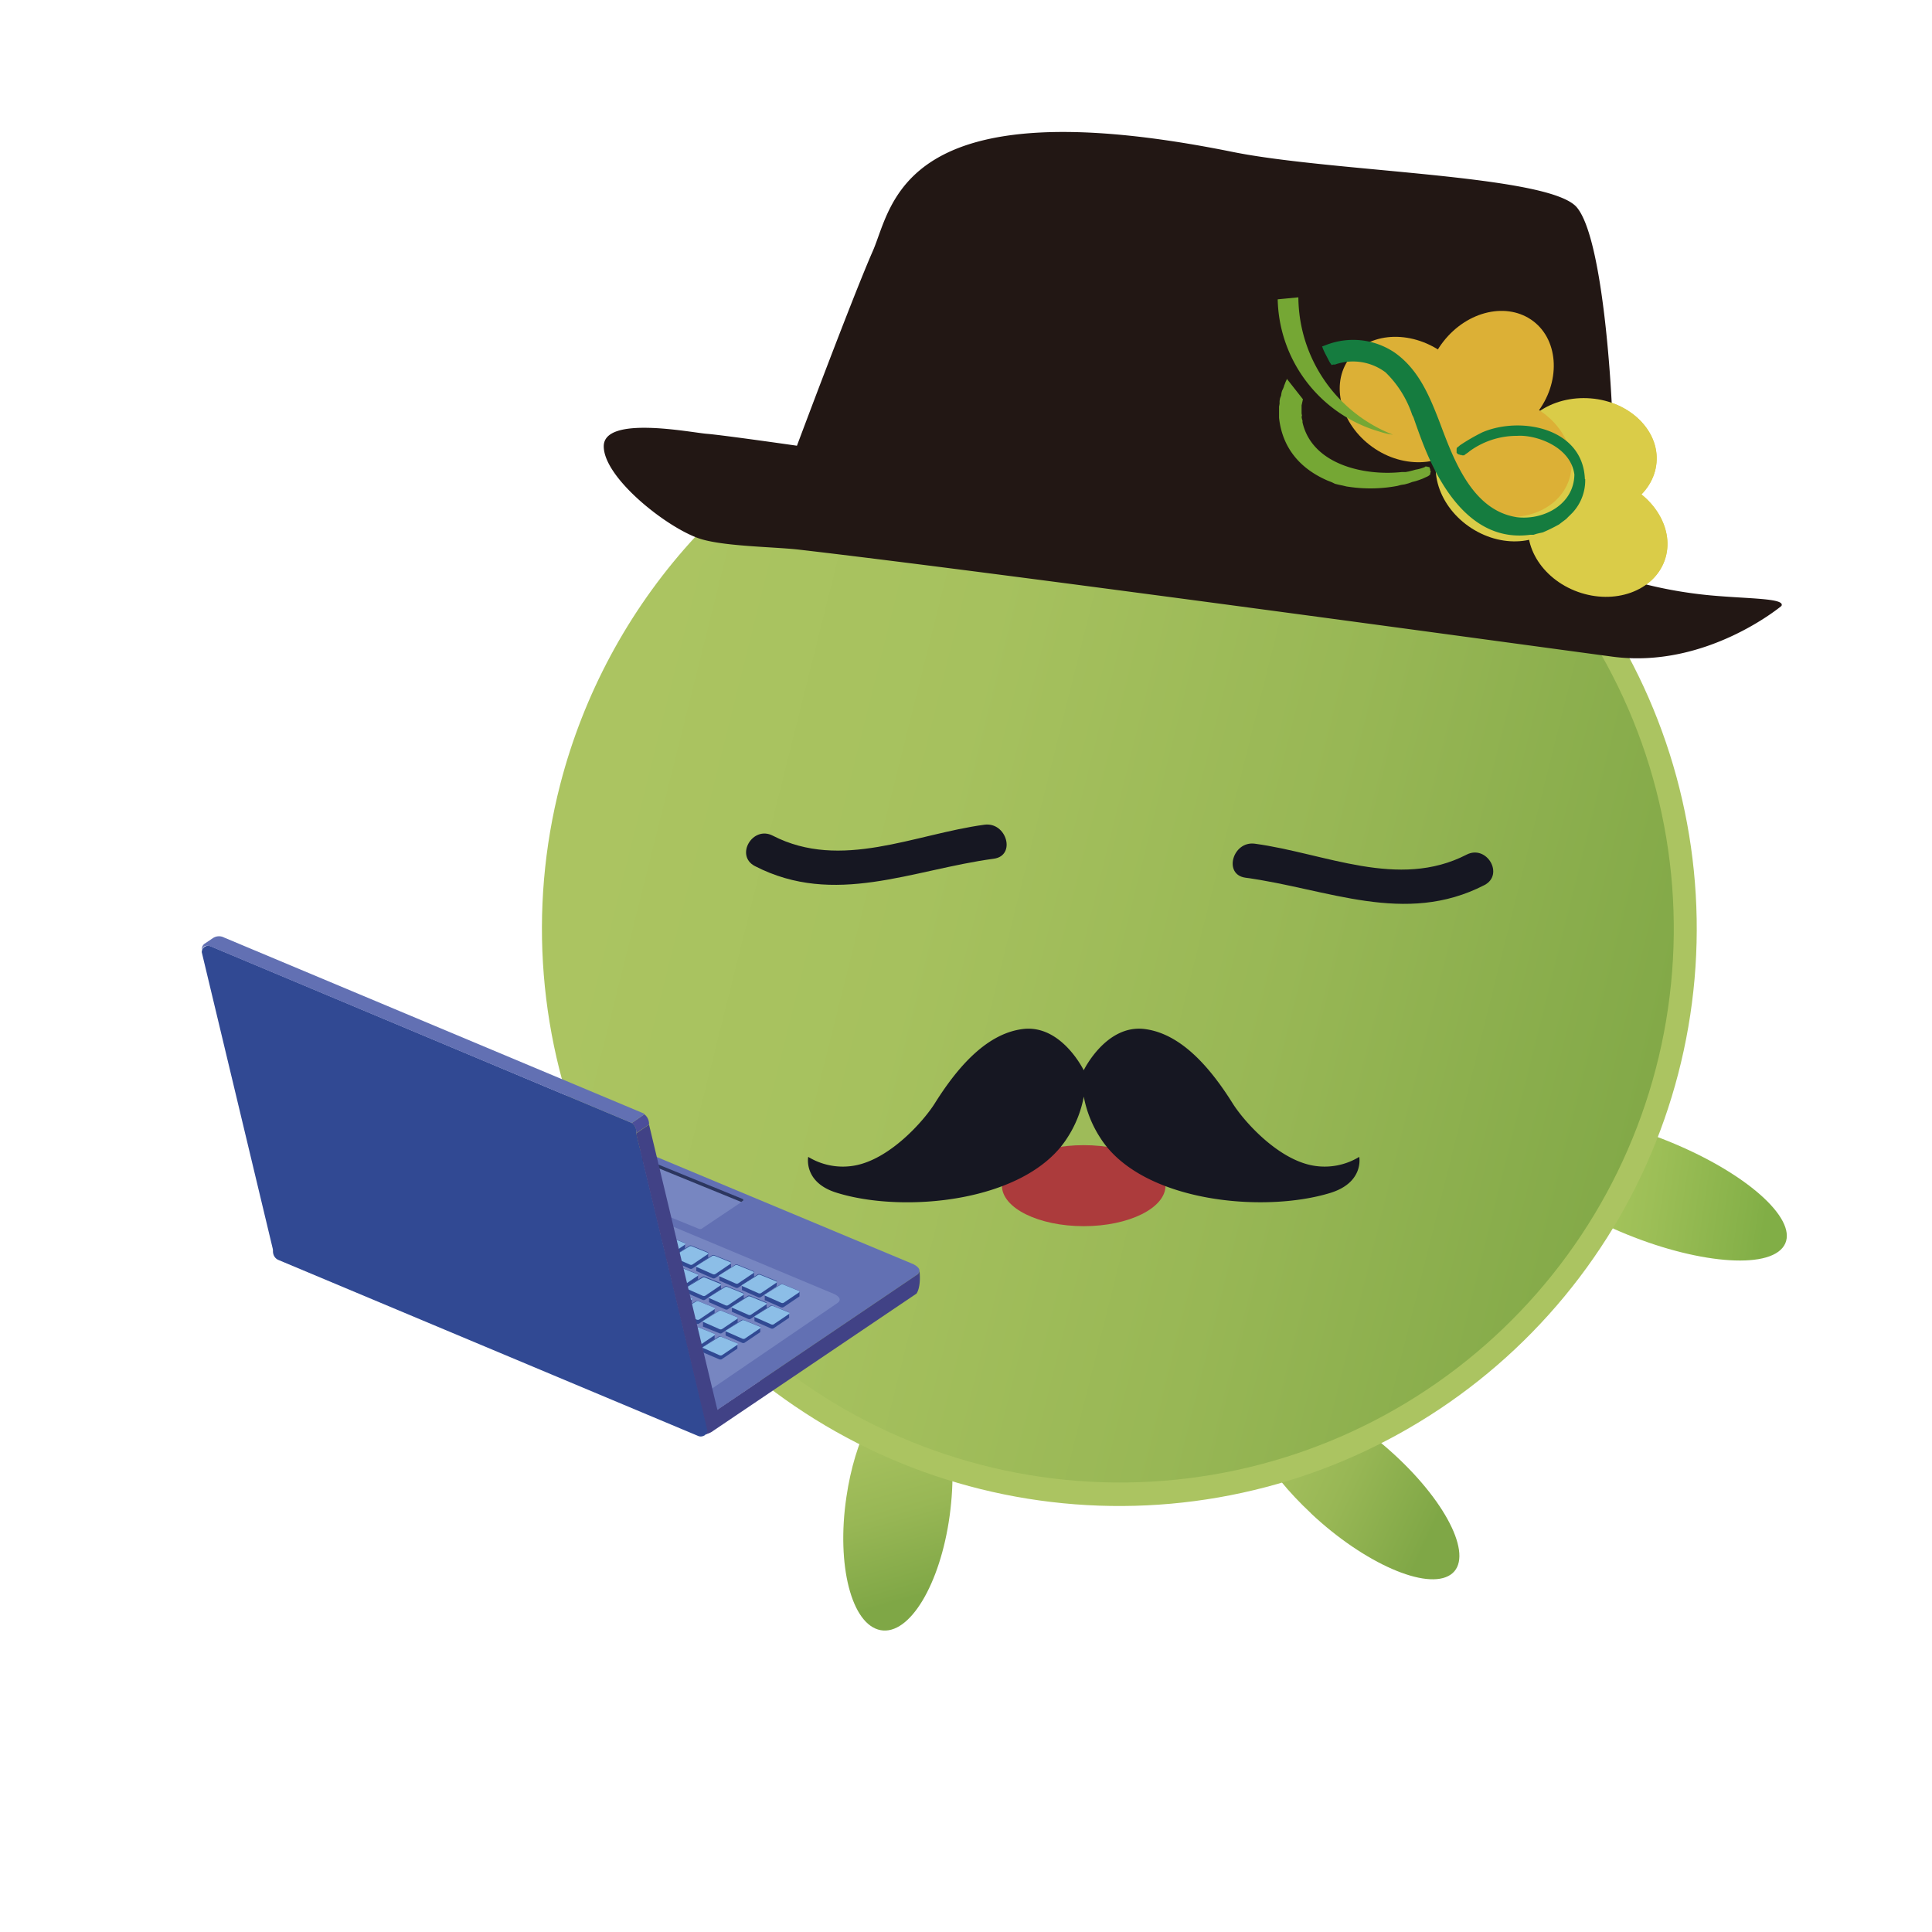 <svg id="b96a6b4d-da00-4105-a82b-eeba0eb8b8ea" data-name="圖層 1" xmlns="http://www.w3.org/2000/svg" xmlns:xlink="http://www.w3.org/1999/xlink" width="300" height="300" viewBox="0 0 300 300">
  <defs>
    <clipPath id="f1bd1657-152c-47b1-8fbc-9483e04e167f">
      <path id="07e71f4c-bc78-45fb-9bb8-5e7d8a7e7094" data-name="SVGID" d="M250.49,190.77c11.55,5.17,23.34,6.53,26.29,3s-4-10.5-15.58-15.65-23.36-6.52-26.29-3a2.83,2.83,0,0,0-.66,1.9c0,3.77,6.54,9.4,16.25,13.72" style="fill: none"/>
    </clipPath>
    <linearGradient id="066b01e9-6ed7-4418-a9a1-4e4e81331a90" x1="-564.93" y1="1819.43" x2="-564.46" y2="1819.43" gradientTransform="matrix(-96.27, -7.36, 10.13, -67.06, -72542.18, 118045.77)" gradientUnits="userSpaceOnUse">
      <stop offset="0" stop-color="#81ae46"/>
      <stop offset="0.06" stop-color="#86b149"/>
      <stop offset="0.4" stop-color="#9dbf57"/>
      <stop offset="0.72" stop-color="#abc85f"/>
      <stop offset="1" stop-color="#b0cb62"/>
    </linearGradient>
    <clipPath id="391517c5-596c-4804-a355-c7f2fc26647d">
      <path id="7163567b-e309-4f1a-ae79-de2186ad98de" data-name="SVGID" d="M92.23,181.37C82.15,189,75.29,198.71,76.92,203s11.12,1.56,21.21-6.14,16.95-17.36,15.29-21.6a2.82,2.82,0,0,0-1.35-1.5c-3.32-1.79-11.38,1.21-19.85,7.65" style="fill: none"/>
    </clipPath>
    <linearGradient id="43d96453-31e3-45d2-9b4f-4a352fdc5141" x1="-550.23" y1="1787.5" x2="-549.76" y2="1787.5" gradientTransform="matrix(52.74, -80.88, 53.93, 41.12, -67304.76, -117805.78)" xlink:href="#066b01e9-6ed7-4418-a9a1-4e4e81331a90"/>
    <clipPath id="f40ba32f-5c5f-4c43-82a5-18f9a805284f">
      <path id="e0eb8bfe-6209-428e-9ea3-fe1b33bd91e0" data-name="SVGID" d="M203.57,235c8.3,7.8,18,12,21.67,9.52s-0.28-10.88-8.66-18.59-18-12.08-21.55-9.54a3.07,3.07,0,0,0-1.21,1.59c-1.07,3.5,2.69,10.42,9.75,17" style="fill: none"/>
    </clipPath>
    <linearGradient id="47b280b2-7cc3-438e-a8bf-35770e45398c" x1="-563.73" y1="1796.06" x2="-563.27" y2="1796.06" gradientTransform="matrix(-81.16, -32.87, 29.05, -62.81, -97706.46, 94519.69)" gradientUnits="userSpaceOnUse">
      <stop offset="0" stop-color="#7fa746"/>
      <stop offset="0.02" stop-color="#81a847"/>
      <stop offset="0.38" stop-color="#98b755"/>
      <stop offset="0.71" stop-color="#a6c15e"/>
      <stop offset="1" stop-color="#abc461"/>
    </linearGradient>
    <clipPath id="4f2159a2-3fd3-4dd9-bdb5-a0e57d5bf9ea">
      <path id="502ff907-b506-4f52-b07e-c12aa518c0e2" data-name="SVGID" d="M131.43,232.45c-1.58,10.59.8,19.83,5.3,20.68S146,246,147.46,235.38s-0.77-19.84-5.21-20.61a3.82,3.82,0,0,0-2.14.21c-3.71,1.53-7.37,8.49-8.68,17.47" style="fill: none"/>
    </clipPath>
    <linearGradient id="5c07be0d-cce1-43e4-948b-ebd90ee0bdb9" x1="-549.91" y1="1801.27" x2="-549.46" y2="1801.27" gradientTransform="matrix(-22.27, -75.67, 72.75, -20.74, -143150.88, -4004.72)" xlink:href="#47b280b2-7cc3-438e-a8bf-35770e45398c"/>
    <clipPath id="883886a7-a537-4c83-b10a-b8087e2b6725">
      <path id="f9410c58-1be0-4cc8-b91b-2ac005a175e2" data-name="SVGID" d="M87,121.77a89.66,89.66,0,1,0,55.28-61.51A89.75,89.75,0,0,0,87,121.77" style="fill: none"/>
    </clipPath>
    <linearGradient id="e643ea92-563c-4e93-8601-6088eb2db079" x1="-569.62" y1="1817.35" x2="-569.17" y2="1817.35" gradientTransform="matrix(-338.32, 199, -199, -338.32, 169190.56, 728301.02)" gradientUnits="userSpaceOnUse">
      <stop offset="0" stop-color="#abc461"/>
      <stop offset="1" stop-color="#abc461"/>
      <stop offset="1" stop-color="#7fa746"/>
    </linearGradient>
    <clipPath id="bf8d5758-ebf3-4372-85ee-81a1d47fe613">
      <path id="c68b5317-bf14-4278-a32b-55c9bfcba2e2" data-name="SVGID" d="M102.09,96.89a86,86,0,1,0,41.38-33.12,86,86,0,0,0-41.38,33.12" style="fill: none"/>
    </clipPath>
    <linearGradient id="d547045e-04a1-421d-84c6-28aaee130873" x1="-567" y1="1815.7" x2="-566.54" y2="1815.7" gradientTransform="matrix(-364.39, -94.51, 94.51, -364.39, -377948.55, 608214.07)" xlink:href="#47b280b2-7cc3-438e-a8bf-35770e45398c"/>
  </defs>
  <title>00_遊戲人物</title>
  <g>
    <g>
      <g style="clip-path: url(#f1bd1657-152c-47b1-8fbc-9483e04e167f)">
        <polygon points="283.01 172.61 234.57 168.38 231.01 196.37 279.44 200.6 283.01 172.61" style="fill: url(#066b01e9-6ed7-4418-a9a1-4e4e81331a90)"/>
      </g>
      <g style="clip-path: url(#391517c5-596c-4804-a355-c7f2fc26647d)">
        <polygon points="92.52 218.62 119.53 178.17 96.7 161.59 69.69 202.03 92.52 218.62" style="fill: url(#43d96453-31e3-45d2-9b4f-4a352fdc5141)"/>
      </g>
      <g style="clip-path: url(#f40ba32f-5c5f-4c43-82a5-18f9a805284f)">
        <polygon points="237.05 226.21 196.79 209.89 185.12 235.23 225.38 251.54 237.05 226.21" style="fill: url(#47b280b2-7cc3-438e-a8bf-35770e45398c)"/>
      </g>
      <g style="clip-path: url(#4f2159a2-3fd3-4dd9-bdb5-a0e57d5bf9ea)">
        <polygon points="160 249.35 148.97 211.81 119.65 220.2 130.69 257.74 160 249.35" style="fill: url(#5c07be0d-cce1-43e4-948b-ebd90ee0bdb9)"/>
      </g>
      <g style="clip-path: url(#883886a7-a537-4c83-b10a-b8087e2b6725)">
        <path d="M315.78,183.09a57.33,57.33,0,0,0,7.45-13.27L220.08-5.56,18.71,112.8,132.1,305.59l185-108.75C313.33,193.55,311.82,188.35,315.78,183.09Z" style="fill: url(#e643ea92-563c-4e93-8601-6088eb2db079)"/>
      </g>
      <g style="clip-path: url(#bf8d5758-ebf3-4372-85ee-81a1d47fe613)">
        <path d="M318.85,97.65c-7.55-14.4-11.49-29.7-7.72-45.82a12.75,12.75,0,0,1,.87-2.54L80.47-10.79,14.52,243.58l257,66.58,53.39-206c0-.36-0.08-0.71-0.12-1.07A10.87,10.87,0,0,1,318.85,97.65Z" style="fill: url(#d547045e-04a1-421d-84c6-28aaee130873)"/>
      </g>
      <g>
        <g>
          <g>
            <path d="M235.27,70c-0.46,5,4.1,9.52,10.19,10s11.3-3.15,11.76-8.14-4.14-9.52-10.22-10S235.69,65,235.27,70" style="fill: #dacc48"/>
            <path d="M224.16,68.36c-2.72,4.25-.77,10.37,4.33,13.66s11.42,2.52,14.13-1.67S243.44,70,238.33,66.7s-11.46-2.54-14.18,1.66" style="fill: #dacc48"/>
            <path d="M237.74,79.57C236,84.29,239.28,89.84,245,91.9s11.75-.11,13.47-4.84-1.6-10.28-7.29-12.38-11.76.16-13.47,4.89" style="fill: #dacc48"/>
          </g>
          <g>
            <path d="M224.59,67.31c4,3.1,10.22,1.66,14-3.1s3.51-11.26-.47-14.31-10.22-1.7-14,3.14-3.51,11.25.47,14.27" style="fill: #dcb036"/>
            <path d="M209.28,56c-2.75,4.24-.8,10.37,4.25,13.7s11.51,2.58,14.23-1.71,0.82-10.32-4.29-13.61S212,51.76,209.28,56" style="fill: #dcb036"/>
            <path d="M222.87,67.22c-1.71,4.73,1.55,10.23,7.25,12.29s11.75-.09,13.47-4.85S242,64.44,236.35,62.36s-11.75.13-13.48,4.85" style="fill: #dcb036"/>
          </g>
        </g>
        <g>
          <path d="M246.15,74.4a7.38,7.38,0,0,1-2,5.24l-0.3.3-0.35.34-0.29.3-0.33.25-0.44.33-0.33.26a27,27,0,0,1-2.54,1.25l-0.51.11-0.46.11-0.47.15-0.5,0c-9.08,1.23-14.14-7.49-16.87-14.68-0.38-1-.79-2.15-1.16-3.21a2.84,2.84,0,0,0-.31-0.71,16.44,16.44,0,0,0-3.88-6.36l-0.25-.25a8.42,8.42,0,0,0-7.67-1.29l-0.19.07-0.13,0-0.18,0-0.2.08a4.22,4.22,0,0,1-.41-0.62c-0.31-.62-0.64-1.19-0.9-1.79-0.08-.19-0.11-0.33-0.19-0.48l0.52-.19a11.53,11.53,0,0,1,10.74,1.13c3.67,2.58,5.36,6.6,6.92,10.62,2.16,5.73,5,13.83,12,14.94,4.08,0.54,8.93-1.87,9-6.62-0.58-4.39-6.07-6.21-8.9-6a12.44,12.44,0,0,0-7.38,2.39c-0.26.25-.6,0.41-0.83,0.63l-0.05,0h-0.14l0,0-0.09,0H227l-0.08-.06-0.09,0h-0.13l-0.13-.08h-0.14l0,0-0.08-.1v0l-0.09-.06-0.08-.09v0l0-.1v0l0-.05V69.86l0-.09v0l0-.1,0.06-.12,0-.06,0.15-.08,0.33-.28a30.45,30.45,0,0,1,3.46-2c5.85-2.52,15.61-.74,15.92,7.27" style="fill: #157c3f"/>
          <path d="M216.24,67.49a10.21,10.21,0,0,1-2-.46,21.87,21.87,0,0,1-15.84-20.55l3.21-.31a23.08,23.08,0,0,0,14.64,21.31" style="fill: #75a734"/>
          <path d="M221.26,72.45h0.23l0,0h0.14l0.09,0.06h0.18l0,0,0.09,0.06,0,0.09,0,0,0,0.05,0,0,0.09,0.1V73l0,0v0.08l0.08,0.06V73.3l-0.07.14h0v0.13l0,0V73.7l-0.11,0,0,0.08a2.13,2.13,0,0,1-.58.32l-0.52.24-0.51.19-0.55.18-0.56.14-0.51.19-0.61.17-0.59.09-0.56.15a22.7,22.7,0,0,1-7.27.18l-0.63-.09-0.58-.14-0.62-.13-0.58-.14-0.56-.27-0.57-.22c-4.32-1.86-7.06-5.1-7.57-9.76V64l0-.41,0-.44,0.08-.45,0-.42,0.08-.44,0.17-.45a2.5,2.5,0,0,1,.1-0.57c0.05-.22.21-0.44,0.27-0.66a0.62,0.62,0,0,0,.08-0.27c0.15-.31.21-0.58,0.38-0.88l0.05-.19L202.32,62l-0.07.31-0.06.27-0.08.36v0.18l0,0.33,0,0.27,0,0.22,0,0.26,0.06,0.33-0.06.22,0.06,0.32,0.08,0.24,0,0.27c1.5,6.59,9.64,8.34,15.4,7.72l0.6,0,0.5-.09,0.55-.14,0.51-.14a6.29,6.29,0,0,0,1.49-.43" style="fill: #75a734"/>
        </g>
      </g>
      <path d="M276.62,94.09s-11.69,9.81-26.21,7.88C239.48,100.52,155.66,89,124,85.34c-3.88-.44-11.88-0.49-15.5-1.75-5.16-1.8-14.75-9.44-14.75-14.29s13.5-2.14,16-1.94,14,1.85,14,1.85S132.39,46.11,135.52,39s4.21-25.86,55.88-15.41c15.63,3.16,49.18,3.52,53.45,8.61,3.9,4.64,5.33,26.35,5.56,33.75s0.42,23.17,2.89,24.19a67.64,67.64,0,0,0,12.32,2.31C271.59,93,277.28,92.87,276.62,94.09Z" style="fill: #221714"/>
      <g>
        <g>
          <g>
            <path d="M235.27,70c-0.46,5,4.1,9.52,10.19,10s11.3-3.15,11.76-8.14-4.14-9.52-10.22-10S235.69,65,235.27,70" style="fill: #dacc48"/>
            <path d="M224.16,68.36c-2.72,4.25-.77,10.37,4.33,13.66s11.42,2.52,14.13-1.67S243.44,70,238.33,66.7s-11.46-2.54-14.18,1.66" style="fill: #dacc48"/>
            <path d="M237.74,79.57C236,84.29,239.28,89.84,245,91.9s11.75-.11,13.47-4.84-1.6-10.28-7.29-12.38-11.76.16-13.47,4.89" style="fill: #dacc48"/>
          </g>
          <g>
            <path d="M224.59,67.31c4,3.1,10.22,1.66,14-3.1s3.51-11.26-.47-14.31-10.22-1.7-14,3.14-3.51,11.25.47,14.27" style="fill: #dcb036"/>
            <path d="M209.28,56c-2.75,4.24-.8,10.37,4.25,13.7s11.51,2.58,14.23-1.71,0.82-10.32-4.29-13.61S212,51.76,209.28,56" style="fill: #dcb036"/>
            <path d="M222.87,67.22c-1.71,4.73,1.55,10.23,7.25,12.29s11.75-.09,13.47-4.85S242,64.44,236.35,62.36s-11.75.13-13.48,4.85" style="fill: #dcb036"/>
          </g>
        </g>
        <g>
          <path d="M246.15,74.4a7.38,7.38,0,0,1-2,5.24l-0.3.3-0.35.34-0.29.3-0.33.25-0.44.33-0.33.26a27,27,0,0,1-2.54,1.25l-0.51.11-0.46.11-0.47.15-0.5,0c-9.08,1.23-14.14-7.49-16.87-14.68-0.38-1-.79-2.15-1.16-3.21a2.84,2.84,0,0,0-.31-0.71,16.44,16.44,0,0,0-3.88-6.36l-0.25-.25a8.42,8.42,0,0,0-7.67-1.29l-0.19.07-0.13,0-0.18,0-0.2.08a4.22,4.22,0,0,1-.41-0.62c-0.31-.62-0.64-1.19-0.9-1.79-0.08-.19-0.11-0.33-0.19-0.48l0.52-.19a11.53,11.53,0,0,1,10.74,1.13c3.67,2.58,5.36,6.6,6.92,10.62,2.16,5.73,5,13.83,12,14.94,4.08,0.54,8.93-1.87,9-6.62-0.58-4.39-6.07-6.21-8.9-6a12.44,12.44,0,0,0-7.38,2.39c-0.26.25-.6,0.41-0.83,0.63l-0.05,0h-0.14l0,0-0.09,0H227l-0.08-.06-0.09,0h-0.13l-0.13-.08h-0.14l0,0-0.08-.1v0l-0.09-.06-0.08-.09v0l0-.1v0l0-.05V69.86l0-.09v0l0-.1,0.06-.12,0-.06,0.15-.08,0.33-.28a30.45,30.45,0,0,1,3.46-2c5.85-2.52,15.61-.74,15.92,7.27" style="fill: #157c3f"/>
          <path d="M216.24,67.49a10.21,10.21,0,0,1-2-.46,21.87,21.87,0,0,1-15.84-20.55l3.21-.31a23.08,23.08,0,0,0,14.64,21.31" style="fill: #75a734"/>
          <path d="M221.26,72.45h0.23l0,0h0.14l0.09,0.06h0.18l0,0,0.09,0.06,0,0.09,0,0,0,0.05,0,0,0.09,0.1V73l0,0v0.08l0.08,0.06V73.3l-0.07.14h0v0.13l0,0V73.7l-0.11,0,0,0.08a2.13,2.13,0,0,1-.58.32l-0.52.24-0.51.19-0.55.18-0.56.14-0.51.19-0.61.17-0.59.09-0.56.15a22.7,22.7,0,0,1-7.27.18l-0.63-.09-0.58-.14-0.62-.13-0.58-.14-0.56-.27-0.57-.22c-4.32-1.86-7.06-5.1-7.57-9.76V64l0-.41,0-.44,0.08-.45,0-.42,0.08-.44,0.17-.45a2.5,2.5,0,0,1,.1-0.57c0.05-.22.21-0.44,0.27-0.66a0.62,0.62,0,0,0,.08-0.27c0.15-.31.21-0.58,0.38-0.88l0.05-.19L202.32,62l-0.07.31-0.06.27-0.08.36v0.18l0,0.33,0,0.27,0,0.22,0,0.26,0.06,0.33-0.06.22,0.06,0.32,0.08,0.24,0,0.27c1.5,6.59,9.64,8.34,15.4,7.72l0.6,0,0.5-.09,0.55-.14,0.51-.14a6.29,6.29,0,0,0,1.49-.43" style="fill: #75a734"/>
        </g>
      </g>
      <ellipse cx="168.28" cy="184.11" rx="12.7" ry="6.29" style="fill: #ac3b3c"/>
      <path d="M211.06,179.64a10.3,10.3,0,0,1-7.23,1.34c-5.46-1-10.68-6.88-12.41-9.63-3.06-4.87-7.65-10.79-13.66-11.56s-9.48,6.4-9.48,6.4-3.47-7.16-9.48-6.4-10.6,6.69-13.66,11.56c-1.73,2.75-6.95,8.63-12.4,9.63a10.31,10.31,0,0,1-7.24-1.34s-0.8,4,4.49,5.59c10.45,3.23,29.39,1.42,35.72-8.52a17.59,17.59,0,0,0,2.58-6.43,17.6,17.6,0,0,0,2.58,6.43c6.32,9.93,25.26,11.74,35.72,8.52C211.86,183.59,211.06,179.64,211.06,179.64Z" style="fill: #161722"/>
      <path d="M193.4,136.29c12.71,1.72,24.74,7.51,37.09,1.15,3.14-1.62.37-6.34-2.76-4.73-10.61,5.46-22-.23-32.88-1.7-3.45-.46-4.94,4.81-1.45,5.28h0Z" style="fill: #161722"/>
      <path d="M152.87,128.06c-10.89,1.47-22.27,7.16-32.88,1.7-3.13-1.61-5.9,3.11-2.76,4.73,12.35,6.36,24.39.56,37.09-1.15,3.49-.47,2-5.74-1.46-5.28h0Z" style="fill: #161722"/>
    </g>
    <g>
      <g>
        <path d="M74.44,169.84l-31.12,21a1.07,1.07,0,0,0,.16,1.93l64.55,27a2.79,2.79,0,0,0,2.42-.21L142.31,198c1.33-.92-0.58-1.74-0.58-1.74L77.59,169.47A3.46,3.46,0,0,0,74.44,169.84Z" style="fill: #6270b3"/>
        <g>
          <path d="M98.66,179.73l-6.19,4.15a0.21,0.21,0,0,0,0,.38l16,6.53a0.57,0.57,0,0,0,.49,0l6.34-4.25c0.26-.18-0.12-0.34-0.12-0.34l-15.92-6.5A0.7,0.7,0,0,0,98.66,179.73Z" style="fill: #7786c1"/>
          <path d="M115.32,186.49l-0.22.15-15.81-6.45a0.7,0.7,0,0,0-.63.07l-6,4-0.12,0a0.21,0.21,0,0,1,0-.38l6.19-4.15a0.7,0.7,0,0,1,.63-0.07l15.92,6.5S115.59,186.31,115.32,186.49Z" style="fill: #2c365f"/>
        </g>
        <path d="M109.27,219.92a3,3,0,0,0,1.19-.39L142.31,198a0.9,0.9,0,0,0,.47-0.66c0.27,2.62-.47,3.53-0.47,3.53l-31.85,21.5a3,3,0,0,1-1.19.39v-2.87Z" style="fill: #414286"/>
        <g>
          <path d="M42.83,191.49h0a0.62,0.62,0,0,0,0,.1Z" style="fill: #8085af"/>
          <path d="M42.79,191.62a1.06,1.06,0,0,0,.69,1.15l64.55,27a2.53,2.53,0,0,0,1.42.15v2.87a2.52,2.52,0,0,1-1.42-.15l-64.85-27.1C41.88,194.95,42.61,192.23,42.79,191.62Z" style="fill: #2c365f"/>
        </g>
        <g>
          <path d="M68.7,176.86L48.26,190.78a0.88,0.88,0,0,0,.14,1.58L107,216.86a2.3,2.3,0,0,0,2-.18l21-14.32c1.1-.76-0.48-1.43-0.48-1.43L71.29,176.56A2.85,2.85,0,0,0,68.7,176.86Z" style="fill: #7786c1"/>
          <g>
            <g>
              <path d="M121.27,203l-2.51-1.11a0.07,0.07,0,0,1,0-.11,0.07,0.07,0,0,1,0-.08,0.06,0.06,0,0,1,0-.07,0.07,0.07,0,0,1,0-.08,0.07,0.07,0,0,1,0-.08,0.07,0.07,0,0,1,0-.08,0.07,0.07,0,0,1,0-.08,0.06,0.06,0,0,1,0-.07,0.07,0.07,0,0,1,0-.08s0-.1.08-0.15l2.38-1.58a0.48,0.48,0,0,1,.37,0l2.46,1a0.13,0.13,0,0,1,.09.16,0.08,0.08,0,0,1,0,.07,0.08,0.08,0,0,1,0,.08,0.09,0.09,0,0,1,0,.08,0.09,0.09,0,0,1,0,.08,0.08,0.08,0,0,1,0,.08,0.09,0.09,0,0,1,0,.08,0.09,0.09,0,0,1,0,.08,0.09,0.09,0,0,1,0,.07,0.1,0.1,0,0,1-.05.13l-2.4,1.62A0.49,0.49,0,0,1,121.27,203Z" style="fill: #314993"/>
              <path d="M117,198.34l-2.4,1.62a0.48,0.48,0,0,1-.37,0l-2.51-1.11a0.07,0.07,0,0,1,0-.11,0.06,0.06,0,0,1,0-.08,0.07,0.07,0,0,1,0-.08,0.06,0.06,0,0,1,0-.08,0.06,0.06,0,0,1,0-.07,0.07,0.07,0,0,1,0-.08,0.07,0.07,0,0,1,0-.08,0.06,0.06,0,0,1,0-.08,0.06,0.06,0,0,1,0-.07s0-.1.08-0.16l2.38-1.58a0.47,0.47,0,0,1,.36,0l2.46,1a0.13,0.13,0,0,1,.08.17,0.09,0.09,0,0,1,0,.07,0.09,0.09,0,0,1,0,.08,0.09,0.09,0,0,1,0,.08,0.09,0.09,0,0,1,0,.07,0.1,0.1,0,0,1,0,.08,0.1,0.1,0,0,1,0,.08,0.09,0.09,0,0,1,0,.07,0.09,0.09,0,0,1,0,.08A0.1,0.1,0,0,1,117,198.34Z" style="fill: #314993"/>
              <path d="M113.41,196.86l-2.4,1.62a0.48,0.48,0,0,1-.37,0l-2.51-1.11a0.07,0.07,0,0,1,0-.11,0.06,0.06,0,0,1,0-.07,0.07,0.07,0,0,1,0-.08,0.07,0.07,0,0,1,0-.08,0.07,0.07,0,0,1,0-.08,0.07,0.07,0,0,1,0-.08,0.07,0.07,0,0,1,0-.07,0.07,0.07,0,0,1,0-.08,0.07,0.07,0,0,1,0-.08s0-.1.08-0.15l2.38-1.58a0.48,0.48,0,0,1,.37,0l2.46,1a0.13,0.13,0,0,1,.08.16,0.09,0.09,0,0,1,0,.08,0.09,0.09,0,0,1,0,.08,0.09,0.09,0,0,1,0,.07,0.09,0.09,0,0,1,0,.08,0.09,0.09,0,0,1,0,.08,0.09,0.09,0,0,1,0,.07,0.09,0.09,0,0,1,0,.08,0.09,0.09,0,0,1,0,.08A0.1,0.1,0,0,1,113.41,196.86Z" style="fill: #314993"/>
              <path d="M109.87,195.38l-2.4,1.62a0.49,0.49,0,0,1-.37,0l-2.51-1.11a0.07,0.07,0,0,1,0-.11,0.06,0.06,0,0,1,0-.08,0.06,0.06,0,0,1,0-.08,0.06,0.06,0,0,1,0-.07,0.06,0.06,0,0,1,0-.08,0.06,0.06,0,0,1,0-.08,0.06,0.06,0,0,1,0-.07,0.06,0.06,0,0,1,0-.08,0.06,0.06,0,0,1,0-.08s0-.1.08-0.15l2.38-1.58a0.47,0.47,0,0,1,.37,0l2.46,1a0.13,0.13,0,0,1,.08.16,0.09,0.09,0,0,1,0,.08,0.09,0.09,0,0,1,0,.08,0.08,0.08,0,0,1,0,.07,0.09,0.09,0,0,1,0,.08,0.09,0.09,0,0,1,0,.08,0.08,0.08,0,0,1,0,.07,0.09,0.09,0,0,1,0,.08,0.09,0.09,0,0,1,0,.08A0.1,0.1,0,0,1,109.87,195.38Z" style="fill: #314993"/>
              <path d="M106.32,193.9l-2.4,1.62a0.47,0.47,0,0,1-.37,0L101,194.45a0.26,0.26,0,0,1,0-.18,0.07,0.07,0,0,1,0-.08,0.07,0.07,0,0,1,0-.07,0.07,0.07,0,0,1,0-.08,0.07,0.07,0,0,1,0-.08,0.07,0.07,0,0,1,0-.08,0.07,0.07,0,0,1,0-.08,0.07,0.07,0,0,1,0-.08s0-.1.08-0.15l2.38-1.58a0.5,0.5,0,0,1,.37,0l2.46,1a0.13,0.13,0,0,1,.08.16,0.1,0.1,0,0,1,0,.08,0.1,0.1,0,0,1,0,.08,0.1,0.1,0,0,1,0,.08,0.1,0.1,0,0,1,0,.08,0.1,0.1,0,0,1,0,.07,0.1,0.1,0,0,1,0,.08,0.1,0.1,0,0,1,0,.08A0.27,0.27,0,0,1,106.32,193.9Z" style="fill: #314993"/>
              <path d="M102.77,192.42l-2.4,1.62a0.47,0.47,0,0,1-.37,0L97.49,193a0.07,0.07,0,0,1,0-.11,0.06,0.06,0,0,1,0-.08,0.06,0.06,0,0,1,0-.07,0.06,0.06,0,0,1,0-.08,0.06,0.06,0,0,1,0-.08,0.06,0.06,0,0,1,0-.08,0.06,0.06,0,0,1,0-.08,0.06,0.06,0,0,1,0-.07,0.06,0.06,0,0,1,0-.08s0-.1.08-0.16l2.38-1.58a0.5,0.5,0,0,1,.37,0l2.46,1a0.13,0.13,0,0,1,.08.16,0.12,0.12,0,0,1,0,.07,0.12,0.12,0,0,1,0,.08,0.12,0.12,0,0,1,0,.08,0.12,0.12,0,0,1,0,.08,0.11,0.11,0,0,1,0,.07,0.12,0.12,0,0,1,0,.08,0.12,0.12,0,0,1,0,.07,0.12,0.12,0,0,1,0,.08A0.1,0.1,0,0,1,102.77,192.42Z" style="fill: #314993"/>
              <path d="M99.23,190.94l-2.4,1.62a0.48,0.48,0,0,1-.37,0l-2.51-1.11a0.07,0.07,0,0,1,0-.11,0.07,0.07,0,0,1,0-.08,0.06,0.06,0,0,1,0-.08,0.06,0.06,0,0,1,0-.08,0.06,0.06,0,0,1,0-.08,0.06,0.06,0,0,1,0-.08,0.06,0.06,0,0,1,0-.08,0.07,0.07,0,0,1,0-.08,0.06,0.06,0,0,1,0-.08s0-.1.08-0.15L96.37,189a0.48,0.48,0,0,1,.37,0l2.46,1a0.13,0.13,0,0,1,.08.16,0.09,0.09,0,0,1,0,.07,0.09,0.09,0,0,1,0,.08,0.09,0.09,0,0,1,0,.07,0.1,0.1,0,0,1,0,.08,0.09,0.09,0,0,1,0,.07,0.09,0.09,0,0,1,0,.08,0.09,0.09,0,0,1,0,.08,0.09,0.09,0,0,1,0,.08A0.1,0.1,0,0,1,99.23,190.94Z" style="fill: #314993"/>
              <path d="M95.68,189.45l-2.4,1.62a0.47,0.47,0,0,1-.37,0L90.4,190a0.07,0.07,0,0,1,0-.11,0.06,0.06,0,0,1,0-.08,0.06,0.06,0,0,1,0-.07,0.06,0.06,0,0,1,0-.08,0.06,0.06,0,0,1,0-.08,0.06,0.06,0,0,1,0-.08,0.06,0.06,0,0,1,0-.08,0.06,0.06,0,0,1,0-.08,0.06,0.06,0,0,1,0-.08s0-.1.08-0.15l2.38-1.58a0.48,0.48,0,0,1,.37,0l2.46,1a0.13,0.13,0,0,1,.08.16,0.11,0.11,0,0,1,0,.08,0.11,0.11,0,0,1,0,.08,0.1,0.1,0,0,1,0,.07,0.11,0.11,0,0,1,0,.08,0.11,0.11,0,0,1,0,.08,0.11,0.11,0,0,1,0,.07,0.11,0.11,0,0,1,0,.08,0.11,0.11,0,0,1,0,.08A0.1,0.1,0,0,1,95.68,189.45Z" style="fill: #314993"/>
              <path d="M88.59,186.49l-2.4,1.62a0.46,0.46,0,0,1-.37,0L83.31,187a0.07,0.07,0,0,1,0-.11,0.06,0.06,0,0,1,0-.08,0.06,0.06,0,0,1,0-.08,0.06,0.06,0,0,1,0-.07,0.06,0.06,0,0,1,0-.08,0.06,0.06,0,0,1,0-.08,0.06,0.06,0,0,1,0-.08,0.06,0.06,0,0,1,0-.08,0.06,0.06,0,0,1,0-.07s0-.1.08-0.16l2.38-1.58a0.49,0.49,0,0,1,.37,0l2.46,1a0.13,0.13,0,0,1,.08.16,0.11,0.11,0,0,1,0,.08,0.11,0.11,0,0,1,0,.08,0.11,0.11,0,0,1,0,.08,0.11,0.11,0,0,1,0,.07,0.11,0.11,0,0,1,0,.08,0.11,0.11,0,0,1,0,.08,0.11,0.11,0,0,1,0,.08A0.26,0.26,0,0,1,88.59,186.49Z" style="fill: #314993"/>
              <path d="M85,185l-2.4,1.62a0.48,0.48,0,0,1-.37,0l-2.51-1.11a0.07,0.07,0,0,1,0-.11,0.07,0.07,0,0,1,0-.08,0.07,0.07,0,0,1,0-.08,0.07,0.07,0,0,1,0-.08,0.07,0.07,0,0,1,0-.07,0.07,0.07,0,0,1,0-.08,0.07,0.07,0,0,1,0-.08,0.07,0.07,0,0,1,0-.08,0.07,0.07,0,0,1,0-.07s0-.1.08-0.16l2.38-1.58a0.48,0.48,0,0,1,.37,0l2.46,1a0.13,0.13,0,0,1,.08.16,0.07,0.07,0,0,1,0,.07,0.08,0.08,0,0,1,0,.08,0.08,0.08,0,0,1,0,.08,0.08,0.08,0,0,1,0,.08,0.07,0.07,0,0,1,0,.07,0.08,0.08,0,0,1,0,.08,0.07,0.07,0,0,1,0,.07,0.08,0.08,0,0,1,0,.08A0.1,0.1,0,0,1,85,185Z" style="fill: #314993"/>
              <path d="M81.5,183.53l-2.4,1.62a0.48,0.48,0,0,1-.37,0l-2.52-1.11a0.07,0.07,0,0,1,0-.11,0.06,0.06,0,0,1,0-.08,0.06,0.06,0,0,1,0-.08,0.06,0.06,0,0,1,0-.07,0.06,0.06,0,0,1,0-.08,0.06,0.06,0,0,1,0-.08,0.06,0.06,0,0,1,0-.08,0.06,0.06,0,0,1,0-.08,0.06,0.06,0,0,1,0-.08s0-.1.08-0.15l2.38-1.58a0.49,0.49,0,0,1,.37,0l2.46,1a0.13,0.13,0,0,1,.09.16,0.11,0.11,0,0,1,0,.08,0.11,0.11,0,0,1,0,.08,0.11,0.11,0,0,1,0,.08,0.11,0.11,0,0,1,0,.08,0.11,0.11,0,0,1,0,.08,0.1,0.1,0,0,1,0,.07,0.11,0.11,0,0,1,0,.08,0.11,0.11,0,0,1,0,.08A0.1,0.1,0,0,1,81.5,183.53Z" style="fill: #314993"/>
              <path d="M74.41,180.57L72,182.19a0.48,0.48,0,0,1-.37,0l-2.51-1.11a0.07,0.07,0,0,1,0-.1,0.07,0.07,0,0,1,0-.08,0.07,0.07,0,0,1,0-.08,0.07,0.07,0,0,1,0-.07,0.07,0.07,0,0,1,0-.08,0.07,0.07,0,0,1,0-.08,0.07,0.07,0,0,1,0-.08,0.07,0.07,0,0,1,0-.07,0.07,0.07,0,0,1,0-.08s0-.1.08-0.16l2.38-1.58a0.47,0.47,0,0,1,.37,0l2.47,1a0.13,0.13,0,0,1,.08.16,0.1,0.1,0,0,1,0,.08,0.1,0.1,0,0,1,0,.08,0.1,0.1,0,0,1,0,.08,0.1,0.1,0,0,1,0,.08,0.1,0.1,0,0,1,0,.08,0.1,0.1,0,0,1,0,.07,0.1,0.1,0,0,1,0,.08,0.11,0.11,0,0,1,0,.08A0.1,0.1,0,0,1,74.41,180.57Z" style="fill: #314993"/>
              <path d="M117.16,205.11a0.06,0.06,0,0,1,0-.07,0.06,0.06,0,0,1,0-.08,0.06,0.06,0,0,1,0-.08,0.06,0.06,0,0,1,0-.07,0.06,0.06,0,0,1,0-.08,0.06,0.06,0,0,1,0-.08,0.06,0.06,0,0,1,0-.08,0.06,0.06,0,0,1,0-.08s0-.1.08-0.16l2.38-1.58a0.48,0.48,0,0,1,.37,0l2.46,1a0.13,0.13,0,0,1,.08.16,0.11,0.11,0,0,1,0,.08,0.11,0.11,0,0,1,0,.08,0.11,0.11,0,0,1,0,.08,0.11,0.11,0,0,1,0,.08,0.11,0.11,0,0,1,0,.08,0.11,0.11,0,0,1,0,.07,0.12,0.12,0,0,1,0,.08,0.11,0.11,0,0,1,0,.07,0.1,0.1,0,0,1-.05.13l-2.4,1.62a0.47,0.47,0,0,1-.37,0l-2.51-1.11A0.07,0.07,0,0,1,117.16,205.11Z" style="fill: #314993"/>
              <path d="M118.94,203.18l-2.4,1.62a0.47,0.47,0,0,1-.37,0l-2.51-1.11a0.07,0.07,0,0,1,0-.11,0.07,0.07,0,0,1,0-.08,0.07,0.07,0,0,1,0-.08,0.07,0.07,0,0,1,0-.08,0.07,0.07,0,0,1,0-.08,0.07,0.07,0,0,1,0-.08,0.07,0.07,0,0,1,0-.08,0.07,0.07,0,0,1,0-.08,0.07,0.07,0,0,1,0-.07s0-.1.08-0.16l2.38-1.58a0.47,0.47,0,0,1,.37,0l2.46,1a0.13,0.13,0,0,1,.08.16,0.08,0.08,0,0,1,0,.07,0.09,0.09,0,0,1,0,.08,0.08,0.08,0,0,1,0,.07,0.09,0.09,0,0,1,0,.08,0.09,0.09,0,0,1,0,.08,0.09,0.09,0,0,1,0,.08,0.08,0.08,0,0,1,0,.07,0.09,0.09,0,0,1,0,.08A0.1,0.1,0,0,1,118.94,203.18Z" style="fill: #314993"/>
              <path d="M115.39,201.7l-2.4,1.62a0.48,0.48,0,0,1-.37,0l-2.51-1.11a0.07,0.07,0,0,1,0-.11,0.06,0.06,0,0,1,0-.08,0.06,0.06,0,0,1,0-.08,0.06,0.06,0,0,1,0-.07,0.06,0.06,0,0,1,0-.08,0.06,0.06,0,0,1,0-.08,0.06,0.06,0,0,1,0-.07,0.06,0.06,0,0,1,0-.08,0.06,0.06,0,0,1,0-.08s0-.1.08-0.15l2.38-1.58a0.49,0.49,0,0,1,.37,0l2.46,1a0.13,0.13,0,0,1,.08.16,0.09,0.09,0,0,1,0,.08,0.09,0.09,0,0,1,0,.08,0.09,0.09,0,0,1,0,.07,0.09,0.09,0,0,1,0,.08,0.09,0.09,0,0,1,0,.08,0.09,0.09,0,0,1,0,.07,0.09,0.09,0,0,1,0,.08,0.09,0.09,0,0,1,0,.08A0.1,0.1,0,0,1,115.39,201.7Z" style="fill: #314993"/>
              <path d="M111.85,200.22l-2.4,1.62a0.48,0.48,0,0,1-.37,0l-2.51-1.11a0.07,0.07,0,0,1,0-.11,0.07,0.07,0,0,1,0-.08,0.07,0.07,0,0,1,0-.08,0.06,0.06,0,0,1,0-.07,0.06,0.06,0,0,1,0-.08,0.06,0.06,0,0,1,0-.08,0.06,0.06,0,0,1,0-.07,0.07,0.07,0,0,1,0-.08,0.06,0.06,0,0,1,0-.08s0-.1.08-0.15l2.38-1.58a0.48,0.48,0,0,1,.37-0.05l2.46,1a0.13,0.13,0,0,1,.08.16,0.09,0.09,0,0,1,0,.08,0.09,0.09,0,0,1,0,.08,0.09,0.09,0,0,1,0,.07,0.1,0.1,0,0,1,0,.08,0.09,0.09,0,0,1,0,.08,0.09,0.09,0,0,1,0,.08,0.09,0.09,0,0,1,0,.08,0.09,0.09,0,0,1,0,.08A0.1,0.1,0,0,1,111.85,200.22Z" style="fill: #314993"/>
              <path d="M108.3,198.74l-2.4,1.62a0.47,0.47,0,0,1-.37,0L103,199.29a0.07,0.07,0,0,1,0-.11,0.06,0.06,0,0,1,0-.08,0.07,0.07,0,0,1,0-.08,0.06,0.06,0,0,1,0-.08,0.06,0.06,0,0,1,0-.07,0.07,0.07,0,0,1,0-.08,0.06,0.06,0,0,1,0-.07,0.06,0.06,0,0,1,0-.08,0.07,0.07,0,0,1,0-.08s0-.1.09-0.15l2.38-1.58a0.48,0.48,0,0,1,.37,0l2.47,1a0.13,0.13,0,0,1,.08.16,0.1,0.1,0,0,1,0,.07,0.11,0.11,0,0,1,0,.08,0.11,0.11,0,0,1,0,.08,0.1,0.1,0,0,1,0,.07,0.11,0.11,0,0,1,0,.08,0.11,0.11,0,0,1,0,.08,0.11,0.11,0,0,1,0,.08,0.1,0.1,0,0,1,0,.07A0.1,0.1,0,0,1,108.3,198.74Z" style="fill: #314993"/>
              <path d="M104.75,197.26l-2.4,1.62a0.46,0.46,0,0,1-.37,0l-2.51-1.11a0.07,0.07,0,0,1,0-.11,0.07,0.07,0,0,1,0-.07,0.07,0.07,0,0,1,0-.08,0.07,0.07,0,0,1,0-.08,0.07,0.07,0,0,1,0-.08,0.07,0.07,0,0,1,0-.07,0.07,0.07,0,0,1,0-.08,0.07,0.07,0,0,1,0-.08,0.07,0.07,0,0,1,0-.08s0-.1.08-0.16l2.38-1.58a0.49,0.49,0,0,1,.37,0l2.46,1a0.13,0.13,0,0,1,.08.16,0.09,0.09,0,0,1,0,.08,0.09,0.09,0,0,1,0,.08,0.09,0.09,0,0,1,0,.08,0.08,0.08,0,0,1,0,.08,0.09,0.09,0,0,1,0,.08,0.09,0.09,0,0,1,0,.08,0.08,0.08,0,0,1,0,.07,0.09,0.09,0,0,1,0,.08A0.1,0.1,0,0,1,104.75,197.26Z" style="fill: #314993"/>
              <path d="M101.21,195.78l-2.4,1.62a0.47,0.47,0,0,1-.37,0l-2.51-1.11a0.07,0.07,0,0,1,0-.11,0.06,0.06,0,0,1,0-.08,0.07,0.07,0,0,1,0-.08,0.07,0.07,0,0,1,0-.08,0.06,0.06,0,0,1,0-.07,0.07,0.07,0,0,1,0-.08,0.07,0.07,0,0,1,0-.08,0.07,0.07,0,0,1,0-.08,0.06,0.06,0,0,1,0-.07s0-.1.08-0.16l2.38-1.58a0.49,0.49,0,0,1,.37,0l2.46,1a0.13,0.13,0,0,1,.08.16,0.08,0.08,0,0,1,0,.08,0.08,0.08,0,0,1,0,.07,0.08,0.08,0,0,1,0,.08,0.08,0.08,0,0,1,0,.07,0.08,0.08,0,0,1,0,.08,0.08,0.08,0,0,1,0,.07,0.08,0.08,0,0,1,0,.08,0.08,0.08,0,0,1,0,.08A0.1,0.1,0,0,1,101.21,195.78Z" style="fill: #314993"/>
              <path d="M97.67,194.3l-2.4,1.62a0.47,0.47,0,0,1-.37,0l-2.51-1.11a0.07,0.07,0,0,1,0-.11,0.06,0.06,0,0,1,0-.08,0.06,0.06,0,0,1,0-.08,0.06,0.06,0,0,1,0-.07,0.06,0.06,0,0,1,0-.08,2.92,2.92,0,0,0,0-.15,0.06,0.06,0,0,1,0-.08,0.06,0.06,0,0,1,0-.08s0-.1.08-0.15l2.38-1.58a0.48,0.48,0,0,1,.37-0.05l2.46,1a0.13,0.13,0,0,1,.08.16,0.08,0.08,0,0,1,0,.08,0.08,0.08,0,0,1,0,.08,0.08,0.08,0,0,1,0,.08,0.09,0.09,0,0,1,0,.08,0.09,0.09,0,0,1,0,.08,0.07,0.07,0,0,1,0,.07,0.08,0.08,0,0,1,0,.08,0.08,0.08,0,0,1,0,.08A0.1,0.1,0,0,1,97.67,194.3Z" style="fill: #314993"/>
              <path d="M90.57,191.33L88.17,193a0.48,0.48,0,0,1-.37,0l-2.51-1.11a0.07,0.07,0,0,1,0-.11,0.07,0.07,0,0,1,0-.08,0.07,0.07,0,0,1,0-.08,0.06,0.06,0,0,1,0-.08,0.06,0.06,0,0,1,0-.07,0.06,0.06,0,0,1,0-.08,0.06,0.06,0,0,1,0-.08,0.07,0.07,0,0,1,0-.08,0.06,0.06,0,0,1,0-.07s0-.1.08-0.16l2.38-1.58a0.49,0.49,0,0,1,.37,0l2.46,1a0.13,0.13,0,0,1,.08.16,0.1,0.1,0,0,1,0,.08,0.09,0.09,0,0,1,0,.08,0.09,0.09,0,0,1,0,.08,0.09,0.09,0,0,1,0,.07,0.1,0.1,0,0,1,0,.08,0.09,0.09,0,0,1,0,.07,0.09,0.09,0,0,1,0,.08,0.09,0.09,0,0,1,0,.07A0.1,0.1,0,0,1,90.57,191.33Z" style="fill: #314993"/>
              <path d="M79.94,186.89l-2.4,1.62a0.49,0.49,0,0,1-.37,0l-2.51-1.11a0.07,0.07,0,0,1,0-.11,0.07,0.07,0,0,1,0-.07,0.07,0.07,0,0,1,0-.08,0.07,0.07,0,0,1,0-.08,0.07,0.07,0,0,1,0-.07,0.07,0.07,0,0,1,0-.08,0.07,0.07,0,0,1,0-.08,0.07,0.07,0,0,1,0-.08,0.07,0.07,0,0,1,0-.08s0-.11.08-0.15L77.08,185a0.48,0.48,0,0,1,.37-0.05l2.46,1a0.13,0.13,0,0,1,.09.16,0.1,0.1,0,0,1,0,.08,0.1,0.1,0,0,1,0,.07,0.1,0.1,0,0,1,0,.08,0.1,0.1,0,0,1,0,.08,0.1,0.1,0,0,1,0,.08,0.1,0.1,0,0,1,0,.08,0.1,0.1,0,0,1,0,.08,0.1,0.1,0,0,1,0,.08A0.1,0.1,0,0,1,79.94,186.89Z" style="fill: #314993"/>
              <path d="M76.39,185.41L74,187a0.48,0.48,0,0,1-.37,0L71.11,186a0.07,0.07,0,0,1,0-.11,0.06,0.06,0,0,1,0-.08,0.05,0.05,0,0,1,0-.07,0.06,0.06,0,0,1,0-.08,0.06,0.06,0,0,1,0-.08,0.05,0.05,0,0,1,0-.07,0.06,0.06,0,0,1,0-.08,1.58,1.58,0,0,1,0-.15s0-.11.08-0.16l2.38-1.58a0.48,0.48,0,0,1,.37,0l2.46,1a0.13,0.13,0,0,1,.08.16,0.08,0.08,0,0,1,0,.07,0.09,0.09,0,0,1,0,.08,0.09,0.09,0,0,1,0,.08,0.09,0.09,0,0,1,0,.08,0.08,0.08,0,0,1,0,.08,0.09,0.09,0,0,1,0,.08,0.08,0.08,0,0,1,0,.07,0.09,0.09,0,0,1,0,.08A0.1,0.1,0,0,1,76.39,185.41Z" style="fill: #314993"/>
              <path d="M109.13,209.9a0.07,0.07,0,0,1,0-.07,0.07,0.07,0,0,1,0-.08,0.07,0.07,0,0,1,0-.08,0.07,0.07,0,0,1,0-.08,0.07,0.07,0,0,1,0-.08,0.06,0.06,0,0,1,0-.07,0.07,0.07,0,0,1,0-.08,0.07,0.07,0,0,1,0-.08s0-.1.08-0.15l2.38-1.58a0.47,0.47,0,0,1,.37,0l2.46,1a0.13,0.13,0,0,1,.08.16,0.1,0.1,0,0,1,0,.07,0.11,0.11,0,0,1,0,.08,0.1,0.1,0,0,1,0,.07,0.11,0.11,0,0,1,0,.08,0.11,0.11,0,0,1,0,.08,0.1,0.1,0,0,1,0,.07,0.11,0.11,0,0,1,0,.08,0.11,0.11,0,0,1,0,.08,0.11,0.11,0,0,1-.05.13l-2.4,1.62a0.48,0.48,0,0,1-.37,0L109.17,210A0.07,0.07,0,0,1,109.13,209.9Z" style="fill: #314993"/>
              <path d="M112.68,207.33a0.06,0.06,0,0,1,0-.08,0.06,0.06,0,0,1,0-.08,0.06,0.06,0,0,1,0-.08,0.06,0.06,0,0,1,0-.08,0.06,0.06,0,0,1,0-.08,0.06,0.06,0,0,1,0-.07,0.06,0.06,0,0,1,0-.08,0.06,0.06,0,0,1,0-.08s0-.11.08-0.15l2.38-1.58a0.48,0.48,0,0,1,.37,0l2.46,1a0.13,0.13,0,0,1,.08.16,0.09,0.09,0,0,1,0,.08,0.09,0.09,0,0,1,0,.08,0.08,0.08,0,0,1,0,.07,0.09,0.09,0,0,1,0,.08,0.09,0.09,0,0,1,0,.08,0.08,0.08,0,0,1,0,.08,0.09,0.09,0,0,1,0,.08,0.09,0.09,0,0,1,0,.08,0.1,0.1,0,0,1-.05.13l-2.4,1.62a0.48,0.48,0,0,1-.37,0l-2.51-1.11A0.07,0.07,0,0,1,112.68,207.33Z" style="fill: #314993"/>
              <path d="M114.46,205.4l-2.4,1.62a0.48,0.48,0,0,1-.37,0L109.17,206a0.07,0.07,0,0,1,0-.11,0.07,0.07,0,0,1,0-.08,0.07,0.07,0,0,1,0-.08,0.07,0.07,0,0,1,0-.08,0.07,0.07,0,0,1,0-.08,0.07,0.07,0,0,1,0-.08,0.07,0.07,0,0,1,0-.08,0.07,0.07,0,0,1,0-.07,0.07,0.07,0,0,1,0-.08s0-.1.08-0.16l2.38-1.58a0.47,0.47,0,0,1,.37,0l2.46,1a0.13,0.13,0,0,1,.08.17,0.11,0.11,0,0,1,0,.08,0.1,0.1,0,0,1,0,.07,0.11,0.11,0,0,1,0,.08,0.11,0.11,0,0,1,0,.08,0.1,0.1,0,0,1,0,.07,0.11,0.11,0,0,1,0,.08,0.11,0.11,0,0,1,0,.08,0.11,0.11,0,0,1,0,.08A0.11,0.11,0,0,1,114.46,205.4Z" style="fill: #314993"/>
              <path d="M120.56,199.69a0.11,0.11,0,0,1-.06.13l-2.4,1.62a0.49,0.49,0,0,1-.37,0l-2.51-1.11a0.27,0.27,0,0,1,0-.18,0.07,0.07,0,0,1,0-.08,0.07,0.07,0,0,1,0-.08,0.07,0.07,0,0,1,0-.07,0.07,0.07,0,0,1,0-.08,0.07,0.07,0,0,1,0-.08,0.07,0.07,0,0,1,0-.07,0.07,0.07,0,0,1,0-.08s0-.1.08-0.16l2.38-1.58a0.5,0.5,0,0,1,.37,0l2.46,1a0.13,0.13,0,0,1,.09.16,0.16,0.16,0,0,1,0,.08,0.15,0.15,0,0,1,0,.07,0.16,0.16,0,0,1,0,.08,0.16,0.16,0,0,1,0,.08,0.15,0.15,0,0,1,0,.07,0.16,0.16,0,0,1,0,.08,0.16,0.16,0,0,1,0,.08A0.15,0.15,0,0,1,120.56,199.69Z" style="fill: #314993"/>
              <path d="M92.19,187.84a0.1,0.1,0,0,1-.06.13l-2.4,1.62a0.47,0.47,0,0,1-.37,0l-2.51-1.11a0.62,0.62,0,0,1,0-.26,0.07,0.07,0,0,1,0-.07,0.07,0.07,0,0,1,0-.08,0.07,0.07,0,0,1,0-.07,0.07,0.07,0,0,1,0-.08,0.07,0.07,0,0,1,0-.08,0.07,0.07,0,0,1,0-.08s0-.1.08-0.15l2.38-1.58a0.49,0.49,0,0,1,.37,0l2.46,1a0.13,0.13,0,0,1,.08.16,0.1,0.1,0,0,1,0,.08,0.09,0.09,0,0,1,0,.08,0.1,0.1,0,0,1,0,.08,0.1,0.1,0,0,1,0,.08,0.1,0.1,0,0,1,0,.08,0.1,0.1,0,0,1,0,.07,0.1,0.1,0,0,1,0,.08A0.09,0.09,0,0,1,92.19,187.84Z" style="fill: #314993"/>
              <path d="M78,181.92A0.1,0.1,0,0,1,78,182l-2.4,1.62a0.47,0.47,0,0,1-.37,0l-2.51-1.11a0.27,0.27,0,0,1,0-.18,0.07,0.07,0,0,1,0-.08,0.06,0.06,0,0,1,0-.07,0.07,0.07,0,0,1,0-.08,0.06,0.06,0,0,1,0-.07,0.07,0.07,0,0,1,0-.08,0.06,0.06,0,0,1,0-.08,0.06,0.06,0,0,1,0-.08s0-.1.08-0.15l2.38-1.58a0.5,0.5,0,0,1,.37,0l2.46,1a0.13,0.13,0,0,1,.08.16,0.08,0.08,0,0,1,0,.07,0.09,0.09,0,0,1,0,.08,0.09,0.09,0,0,1,0,.08,0.09,0.09,0,0,1,0,.08,0.09,0.09,0,0,1,0,.08,0.08,0.08,0,0,1,0,.07,0.09,0.09,0,0,1,0,.08A0.09,0.09,0,0,1,78,181.92Z" style="fill: #314993"/>
              <path d="M94.17,192.68a0.1,0.1,0,0,1-.06.13l-2.4,1.62a0.48,0.48,0,0,1-.37,0l-2.51-1.11a0.07,0.07,0,0,1,0-.11,0.06,0.06,0,0,1,0-.08,0.07,0.07,0,0,1,0-.08,0.06,0.06,0,0,1,0-.08,0.06,0.06,0,0,1,0-.08,0.06,0.06,0,0,1,0-.08,0.06,0.06,0,0,1,0-.08,0.06,0.06,0,0,1,0-.07,0.06,0.06,0,0,1,0-.08s0-.1.08-0.15l2.38-1.58a0.48,0.48,0,0,1,.37,0l2.46,1a0.13,0.13,0,0,1,.08.16,0.09,0.09,0,0,1,0,.08,0.08,0.08,0,0,1,0,.07,0.09,0.09,0,0,1,0,.08,0.09,0.09,0,0,1,0,.08,0.08,0.08,0,0,1,0,.08,0.09,0.09,0,0,1,0,.08,0.08,0.08,0,0,1,0,.08A0.08,0.08,0,0,1,94.17,192.68Z" style="fill: #314993"/>
              <path d="M87.08,189.72a0.1,0.1,0,0,1-.05.13l-2.4,1.62a0.48,0.48,0,0,1-.37,0l-2.51-1.11a0.07,0.07,0,0,1,0-.11,0.07,0.07,0,0,1,0-.08,0.07,0.07,0,0,1,0-.08,0.07,0.07,0,0,1,0-.08,0.07,0.07,0,0,1,0-.08,0.07,0.07,0,0,1,0-.07,0.07,0.07,0,0,1,0-.08,0.07,0.07,0,0,1,0-.08,0.07,0.07,0,0,1,0-.07s0-.11.08-0.16L84.17,188a0.48,0.48,0,0,1,.37,0L87,189a0.13,0.13,0,0,1,.09.16,0.09,0.09,0,0,1,0,.08,0.09,0.09,0,0,1,0,.08,0.09,0.09,0,0,1,0,.08,0.08,0.08,0,0,1,0,.07,0.09,0.09,0,0,1,0,.08,0.09,0.09,0,0,1,0,.08,0.08,0.08,0,0,1,0,.07A0.09,0.09,0,0,1,87.08,189.72Z" style="fill: #314993"/>
              <path d="M83.54,188.24a0.1,0.1,0,0,1-.05.13L81.08,190a0.48,0.48,0,0,1-.37,0l-2.51-1.11a0.07,0.07,0,0,1,0-.11,0.07,0.07,0,0,1,0-.08,0.07,0.07,0,0,1,0-.08,0.07,0.07,0,0,1,0-.08,0.07,0.07,0,0,1,0-.08,0.07,0.07,0,0,1,0-.08,0.07,0.07,0,0,1,0-.07,0.07,0.07,0,0,1,0-.08,0.07,0.07,0,0,1,0-.08s0-.11.09-0.15l2.38-1.58a0.47,0.47,0,0,1,.37,0l2.46,1a0.13,0.13,0,0,1,.08.16,0.09,0.09,0,0,1,0,.08,0.09,0.09,0,0,1,0,.08,0.09,0.09,0,0,1,0,.07,0.09,0.09,0,0,1,0,.08,0.09,0.09,0,0,1,0,.08,0.09,0.09,0,0,1,0,.07,0.09,0.09,0,0,1,0,.08A0.09,0.09,0,0,1,83.54,188.24Z" style="fill: #314993"/>
              <path d="M72.9,183.8a0.1,0.1,0,0,1-.05.13l-2.4,1.62a0.48,0.48,0,0,1-.37,0l-2.51-1.11a0.07,0.07,0,0,1,0-.11,0.06,0.06,0,0,1,0-.07,0.07,0.07,0,0,1,0-.08,0.06,0.06,0,0,1,0-.08,0.07,0.07,0,0,1,0-.08,0.06,0.06,0,0,1,0-.08,0.06,0.06,0,0,1,0-.07,0.07,0.07,0,0,1,0-.08,0.06,0.06,0,0,1,0-.07s0-.11.08-0.16L70,182a0.48,0.48,0,0,1,.37,0l2.46,1a0.13,0.13,0,0,1,.08.16,0.08,0.08,0,0,1,0,.08,0.08,0.08,0,0,1,0,.08,0.07,0.07,0,0,1,0,.07,0.08,0.08,0,0,1,0,.08,0.08,0.08,0,0,1,0,.08,0.08,0.08,0,0,1,0,.08,0.08,0.08,0,0,1,0,.07A0.08,0.08,0,0,1,72.9,183.8Z" style="fill: #314993"/>
              <path d="M103.82,211.17s0-.1.09-0.15l2.38-1.58a0.47,0.47,0,0,1,.37,0l2.46,1a0.13,0.13,0,0,1,.08.16,0.08,0.08,0,0,1,0,.07,0.09,0.09,0,0,1,0,.08,0.09,0.09,0,0,1,0,.08,0.08,0.08,0,0,1,0,.08,0.09,0.09,0,0,1,0,.08,0.09,0.09,0,0,1,0,.08,0.09,0.09,0,0,1,0,.08,0.08,0.08,0,0,1,0,.08,0.1,0.1,0,0,1-.05.13l-2.4,1.62a0.48,0.48,0,0,1-.37,0l-2.51-1.11a0.07,0.07,0,0,1,0-.11,0.07,0.07,0,0,1,0-.07,0.07,0.07,0,0,1,0-.08,0.07,0.07,0,0,1,0-.07,0.07,0.07,0,0,1,0-.08,0.08,0.08,0,0,1,0-.08,0.07,0.07,0,0,1,0-.08,0.07,0.07,0,0,1,0-.08A0.07,0.07,0,0,1,103.82,211.17Z" style="fill: #314993"/>
              <path d="M93.19,206.73s0-.11.08-0.15L95.65,205a0.48,0.48,0,0,1,.37,0l2.46,1a0.13,0.13,0,0,1,.08.16,0.08,0.08,0,0,1,0,.08,0.08,0.08,0,0,1,0,.08,0.08,0.08,0,0,1,0,.07,0.08,0.08,0,0,1,0,.08,0.08,0.08,0,0,1,0,.08,0.08,0.08,0,0,1,0,.08,0.08,0.08,0,0,1,0,.08,0.08,0.08,0,0,1,0,.08,0.1,0.1,0,0,1-.05.13l-2.4,1.62a0.49,0.49,0,0,1-.37,0l-2.51-1.11a0.07,0.07,0,0,1,0-.11,0.06,0.06,0,0,1,0-.08,0.06,0.06,0,0,1,0-.08,0.06,0.06,0,0,1,0-.08,0.06,0.06,0,0,1,0-.08,0.06,0.06,0,0,1,0-.08,0.06,0.06,0,0,1,0-.07,0.06,0.06,0,0,1,0-.08A0.06,0.06,0,0,1,93.19,206.73Z" style="fill: #314993"/>
              <path d="M68.44,196.36s0-.1.08-0.16l2.38-1.58a0.48,0.48,0,0,1,.37,0l23.67,9.93a0.13,0.13,0,0,1,.08.17,0.1,0.1,0,0,1,0,.08,0.09,0.09,0,0,1,0,.07,0.1,0.1,0,0,1,0,.08,0.1,0.1,0,0,1,0,.08,0.1,0.1,0,0,1,0,.07,0.1,0.1,0,0,1,0,.08,0.1,0.1,0,0,1,0,.08,0.1,0.1,0,0,1,0,.08,0.1,0.1,0,0,1-.06.13L92.56,207a0.47,0.47,0,0,1-.37,0l-23.71-10a0.07,0.07,0,0,1,0-.11,0.07,0.07,0,0,1,0-.07,0.07,0.07,0,0,1,0-.08,0.07,0.07,0,0,1,0-.08,0.07,0.07,0,0,1,0-.08,0.07,0.07,0,0,1,0-.08,0.07,0.07,0,0,1,0-.08,0.07,0.07,0,0,1,0-.08A0.07,0.07,0,0,1,68.44,196.36Z" style="fill: #314993"/>
              <path d="M64.82,194.88s0-.1.08-0.15l2.38-1.58a0.49,0.49,0,0,1,.37,0l2.46,1a0.13,0.13,0,0,1,.08.16,0.1,0.1,0,0,1,0,.08,0.09,0.09,0,0,1,0,.08,0.09,0.09,0,0,1,0,.08,0.09,0.09,0,0,1,0,.08,0.09,0.09,0,0,1,0,.08,0.09,0.09,0,0,1,0,.07,0.1,0.1,0,0,1,0,.08,0.09,0.09,0,0,1,0,.08,0.1,0.1,0,0,1-.05.13l-2.4,1.62a0.47,0.47,0,0,1-.37,0l-2.51-1.11a0.07,0.07,0,0,1,0-.11,3,3,0,0,0,0-.15,0.07,0.07,0,0,1,0-.08,0.06,0.06,0,0,1,0-.08,0.07,0.07,0,0,1,0-.08,0.06,0.06,0,0,1,0-.07,0.07,0.07,0,0,1,0-.08A0.07,0.07,0,0,1,64.82,194.88Z" style="fill: #314993"/>
              <path d="M54.19,190.43s0-.11.08-0.16l2.38-1.58a0.47,0.47,0,0,1,.37,0l2.46,1a0.12,0.12,0,0,1,.08.16,0.09,0.09,0,0,1,0,.08,3,3,0,0,0,0,.15,0.08,0.08,0,0,1,0,.07,0.09,0.09,0,0,1,0,.08,0.08,0.08,0,0,1,0,.08,1.52,1.52,0,0,1,0,.15,0.1,0.1,0,0,1-.05.13l-2.4,1.62a0.47,0.47,0,0,1-.37,0l-2.51-1.11a0.07,0.07,0,0,1,0-.11,0.07,0.07,0,0,1,0-.07,0.07,0.07,0,0,1,0-.08,0.07,0.07,0,0,1,0-.08,0.06,0.06,0,0,1,0-.08,0.07,0.07,0,0,1,0-.08,0.07,0.07,0,0,1,0-.08,0.06,0.06,0,0,1,0-.08A0.07,0.07,0,0,1,54.19,190.43Z" style="fill: #314993"/>
              <path d="M84.32,198.92s0-.1.08-0.16l2.38-1.58a0.48,0.48,0,0,1,.37,0l2.46,1a0.13,0.13,0,0,1,.08.16,0.09,0.09,0,0,1,0,.07,0.09,0.09,0,0,1,0,.08,0.09,0.09,0,0,1,0,.08,0.09,0.09,0,0,1,0,.08,0.09,0.09,0,0,1,0,.08,0.09,0.09,0,0,1,0,.08,0.09,0.09,0,0,1,0,.08,0.09,0.09,0,0,1,0,.08,0.1,0.1,0,0,1-.06.13l-2.4,1.62a0.48,0.48,0,0,1-.37,0l-2.51-1.11a0.07,0.07,0,0,1,0-.11,0.07,0.07,0,0,1,0-.08,0.07,0.07,0,0,1,0-.08,0.07,0.07,0,0,1,0-.08,0.07,0.07,0,0,1,0-.08,0.07,0.07,0,0,1,0-.08,0.07,0.07,0,0,1,0-.08,0.07,0.07,0,0,1,0-.08A0.07,0.07,0,0,1,84.32,198.92Z" style="fill: #314993"/>
              <path d="M63,190s0-.1.08-0.16l2.38-1.58a0.48,0.48,0,0,1,.37,0l2.46,1a0.13,0.13,0,0,1,.09.16,0.11,0.11,0,0,1,0,.08,0.11,0.11,0,0,1,0,.08,0.1,0.1,0,0,1,0,.07,0.11,0.11,0,0,1,0,.08,0.11,0.11,0,0,1,0,.08,0.1,0.1,0,0,1,0,.07,0.11,0.11,0,0,1,0,.08,0.11,0.11,0,0,1,0,.08,0.1,0.1,0,0,1-.06.13L66,191.81a0.48,0.48,0,0,1-.37,0l-2.51-1.11a0.07,0.07,0,0,1,0-.11,0.07,0.07,0,0,1,0-.08,0.06,0.06,0,0,1,0-.07,0.07,0.07,0,0,1,0-.08,0.06,0.06,0,0,1,0-.07,0.07,0.07,0,0,1,0-.08,0.06,0.06,0,0,1,0-.07,0.07,0.07,0,0,1,0-.08A0.07,0.07,0,0,1,63,190Z" style="fill: #314993"/>
              <path d="M84.32,194.88s0-.1.08-0.15l2.38-1.58a0.49,0.49,0,0,1,.37,0l2.46,1a0.13,0.13,0,0,1,.08.16,0.09,0.09,0,0,1,0,.08,0.09,0.09,0,0,1,0,.08,0.09,0.09,0,0,1,0,.08,0.09,0.09,0,0,1,0,.08,0.09,0.09,0,0,1,0,.08,0.09,0.09,0,0,1,0,.07,0.1,0.1,0,0,1,0,.08,0.09,0.09,0,0,1,0,.08,0.1,0.1,0,0,1-.06.13l-2.4,1.62a0.47,0.47,0,0,1-.37,0l-2.51-1.11a0.07,0.07,0,0,1,0-.11,0.07,0.07,0,0,1,0-.08,0.07,0.07,0,0,1,0-.07,0.07,0.07,0,0,1,0-.08,0.07,0.07,0,0,1,0-.08,0.07,0.07,0,0,1,0-.08,0.06,0.06,0,0,1,0-.07,0.07,0.07,0,0,1,0-.08A0.07,0.07,0,0,1,84.32,194.88Z" style="fill: #314993"/>
              <path d="M100.36,209.53l2.38-1.58a0.48,0.48,0,0,1,.37,0l2.46,1a0.13,0.13,0,0,1,.09.16,0.08,0.08,0,0,1,0,.07,0.09,0.09,0,0,1,0,.08,0.09,0.09,0,0,1,0,.08,0.08,0.08,0,0,1,0,.07,0.09,0.09,0,0,1,0,.08,0.09,0.09,0,0,1,0,.08,0.08,0.08,0,0,1,0,.07,0.09,0.09,0,0,1,0,.08,0.1,0.1,0,0,1-.05.13l-2.4,1.62a0.48,0.48,0,0,1-.37,0l-2.51-1.11a0.07,0.07,0,0,1,0-.11,0.07,0.07,0,0,1,0-.07,0.07,0.07,0,0,1,0-.08,0.07,0.07,0,0,1,0-.08,0.07,0.07,0,0,1,0-.08,0.07,0.07,0,0,1,0-.08,0.07,0.07,0,0,1,0-.08,0.07,0.07,0,0,1,0-.08,0.07,0.07,0,0,1,0-.08S100.27,209.58,100.36,209.53Z" style="fill: #314993"/>
              <path d="M96.81,208.05l2.38-1.58a0.49,0.49,0,0,1,.37,0l2.46,1a0.13,0.13,0,0,1,.08.16,0.09,0.09,0,0,1,0,.08,0.09,0.09,0,0,1,0,.08,0.1,0.1,0,0,1,0,.08,0.08,0.08,0,0,1,0,.07,0.09,0.09,0,0,1,0,.08,0.09,0.09,0,0,1,0,.08,0.08,0.08,0,0,1,0,.07,0.08,0.08,0,0,1,0,.08,0.1,0.1,0,0,1-.05.13L99.65,210a0.47,0.47,0,0,1-.37,0l-2.51-1.11a0.07,0.07,0,0,1,0-.11,0.07,0.07,0,0,1,0-.08,0.07,0.07,0,0,1,0-.08,0.07,0.07,0,0,1,0-.08,0.07,0.07,0,0,1,0-.08,0.07,0.07,0,0,1,0-.07,0.07,0.07,0,0,1,0-.08,0.07,0.07,0,0,1,0-.08,0.07,0.07,0,0,1,0-.08S96.72,208.1,96.81,208.05Z" style="fill: #314993"/>
              <path d="M61.36,193.24l2.38-1.58a0.47,0.47,0,0,1,.36,0l2.46,1a0.13,0.13,0,0,1,.08.16,0.08,0.08,0,0,1,0,.08,0.08,0.08,0,0,1,0,.08,0.08,0.08,0,0,1,0,.08,0.08,0.08,0,0,1,0,.08,0.08,0.08,0,0,1,0,.07,0.08,0.08,0,0,1,0,.08,0.08,0.08,0,0,1,0,.08,0.08,0.08,0,0,1,0,.08,0.1,0.1,0,0,1-.05.13l-2.4,1.62a0.48,0.48,0,0,1-.37,0l-2.51-1.11a0.07,0.07,0,0,1,0-.11,0.07,0.07,0,0,1,0-.08,0.07,0.07,0,0,1,0-.08,0.07,0.07,0,0,1,0-.08,0.06,0.06,0,0,1,0-.07,0.07,0.07,0,0,1,0-.08,0.06,0.06,0,0,1,0-.08,0.06,0.06,0,0,1,0-.07,0.06,0.06,0,0,1,0-.08S61.27,193.29,61.36,193.24Z" style="fill: #314993"/>
              <path d="M57.82,191.76l2.38-1.58a0.48,0.48,0,0,1,.37,0l2.46,1a0.13,0.13,0,0,1,.08.16,0.08,0.08,0,0,1,0,.07,0.09,0.09,0,0,1,0,.08,0.08,0.08,0,0,1,0,.07,0.09,0.09,0,0,1,0,.08,0.08,0.08,0,0,1,0,.07,0.09,0.09,0,0,1,0,.08,0.08,0.08,0,0,1,0,.08,0.09,0.09,0,0,1,0,.08,0.1,0.1,0,0,1-.05.13l-2.4,1.62a0.47,0.47,0,0,1-.37,0l-2.51-1.11a0.07,0.07,0,0,1,0-.11,0.06,0.06,0,0,1,0-.08,0.06,0.06,0,0,1,0-.08,0.06,0.06,0,0,1,0-.08,0.06,0.06,0,0,1,0-.08,0.06,0.06,0,0,1,0-.08,0.06,0.06,0,0,1,0-.08,0.06,0.06,0,0,1,0-.07,0.06,0.06,0,0,1,0-.08S57.73,191.81,57.82,191.76Z" style="fill: #314993"/>
              <path d="M69.37,181.71a0.1,0.1,0,0,1,0,.08,0.1,0.1,0,0,1,0,.07,0.1,0.1,0,0,1,0,.08,0.1,0.1,0,0,1,0,.07,0.1,0.1,0,0,1,0,.08,0.1,0.1,0,0,1,0,.08,0.1,0.1,0,0,1,0,.08,0.1,0.1,0,0,1,0,.08,0.1,0.1,0,0,1-.06.13l-2.4,1.62a0.49,0.49,0,0,1-.37,0L64,183a0.07,0.07,0,0,1,0-.11,0.06,0.06,0,0,1,0-.07,0.07,0.07,0,0,1,0-.08,0.07,0.07,0,0,1,0-.08,0.07,0.07,0,0,1,0-.08,0.07,0.07,0,0,1,0-.07,0.07,0.07,0,0,1,0-.08,0.07,0.07,0,0,1,0-.08,0.07,0.07,0,0,1,0-.08s0-.1.08-0.15l2.38-1.58a0.49,0.49,0,0,1,.37-0.05l2.46,1A0.13,0.13,0,0,1,69.37,181.71Z" style="fill: #314993"/>
              <path d="M105.67,207.66l2.38-1.58a0.48,0.48,0,0,1,.37,0l2.46,1a0.13,0.13,0,0,1,.08.16,0.1,0.1,0,0,1,0,.08,0.1,0.1,0,0,1,0,.07,0.11,0.11,0,0,1,0,.08,0.1,0.1,0,0,1,0,.07,0.1,0.1,0,0,1,0,.08,0.1,0.1,0,0,1,0,.07,0.1,0.1,0,0,1,0,.08,0.1,0.1,0,0,1,0,.08,0.1,0.1,0,0,1-.06.13l-2.4,1.62a0.47,0.47,0,0,1-.37,0l-2.51-1.11a0.07,0.07,0,0,1,0-.11,0.06,0.06,0,0,1,0-.08,0.06,0.06,0,0,1,0-.08,0.06,0.06,0,0,1,0-.08,0.06,0.06,0,0,1,0-.08,0.06,0.06,0,0,1,0-.08,0.06,0.06,0,0,1,0-.07,0.06,0.06,0,0,1,0-.08,0.06,0.06,0,0,1,0-.08S105.58,207.71,105.67,207.66Z" style="fill: #314993"/>
              <path d="M102.13,206.17l2.38-1.58a0.48,0.48,0,0,1,.37,0l2.46,1a0.13,0.13,0,0,1,.08.16,0.09,0.09,0,0,1,0,.08,0.08,0.08,0,0,1,0,.07,0.09,0.09,0,0,1,0,.08,0.09,0.09,0,0,1,0,.08,0.08,0.08,0,0,1,0,.08,0.09,0.09,0,0,1,0,.08,0.09,0.09,0,0,1,0,.08,0.09,0.09,0,0,1,0,.08,0.1,0.1,0,0,1-.05.13l-2.4,1.62a0.48,0.48,0,0,1-.37,0L102.08,207a0.07,0.07,0,0,1,0-.11,0.07,0.07,0,0,1,0-.08,0.07,0.07,0,0,1,0-.08,0.07,0.07,0,0,1,0-.08,0.07,0.07,0,0,1,0-.08,0.07,0.07,0,0,1,0-.08,0.07,0.07,0,0,1,0-.08,0.07,0.07,0,0,1,0-.07,0.07,0.07,0,0,1,0-.08S102,206.23,102.13,206.17Z" style="fill: #314993"/>
              <path d="M98.58,204.69l2.38-1.58a0.48,0.48,0,0,1,.37,0l2.46,1a0.13,0.13,0,0,1,.08.16,0.09,0.09,0,0,1,0,.08,0.09,0.09,0,0,1,0,.08,0.09,0.09,0,0,1,0,.08,0.09,0.09,0,0,1,0,.08,0.09,0.09,0,0,1,0,.07,0.09,0.09,0,0,1,0,.08,0.09,0.09,0,0,1,0,.07,0.09,0.09,0,0,1,0,.08,0.1,0.1,0,0,1-.05.13l-2.4,1.62a0.48,0.48,0,0,1-.37,0l-2.51-1.11a0.07,0.07,0,0,1,0-.11,0.06,0.06,0,0,1,0-.07,0.06,0.06,0,0,1,0-.08,0.06,0.06,0,0,1,0-.08,0.06,0.06,0,0,1,0-.07,0.06,0.06,0,0,1,0-.08,0.06,0.06,0,0,1,0-.08,0.06,0.06,0,0,1,0-.08,0.06,0.06,0,0,1,0-.08S98.49,204.74,98.58,204.69Z" style="fill: #314993"/>
              <path d="M95,203.21l2.38-1.58a0.48,0.48,0,0,1,.37,0l2.46,1a0.13,0.13,0,0,1,.09.16,0.11,0.11,0,0,1,0,.08,0.11,0.11,0,0,1,0,.08,0.11,0.11,0,0,1,0,.08,0.1,0.1,0,0,1,0,.07,0.11,0.11,0,0,1,0,.08,0.11,0.11,0,0,1,0,.08,0.1,0.1,0,0,1,0,.07,0.11,0.11,0,0,1,0,.08,0.1,0.1,0,0,1-.06.13l-2.4,1.62a0.48,0.48,0,0,1-.37,0L95,204.08a0.07,0.07,0,0,1,0-.11,0.07,0.07,0,0,1,0-.07,0.07,0.07,0,0,1,0-.08,0.07,0.07,0,0,1,0-.08,0.07,0.07,0,0,1,0-.08,0.07,0.07,0,0,1,0-.07,0.07,0.07,0,0,1,0-.08,0.07,0.07,0,0,1,0-.08,0.07,0.07,0,0,1,0-.08S94.95,203.26,95,203.21Z" style="fill: #314993"/>
              <path d="M91.49,201.73l2.38-1.58a0.48,0.48,0,0,1,.37,0l2.46,1a0.13,0.13,0,0,1,.08.16,0.09,0.09,0,0,1,0,.07,0.1,0.1,0,0,1,0,.08,0.09,0.09,0,0,1,0,.08,0.09,0.09,0,0,1,0,.08,0.09,0.09,0,0,1,0,.08,0.09,0.09,0,0,1,0,.07,0.09,0.09,0,0,1,0,.08,0.09,0.09,0,0,1,0,.08,0.1,0.1,0,0,1-.06.13l-2.4,1.62a0.48,0.48,0,0,1-.37,0l-2.51-1.11a0.07,0.07,0,0,1,0-.11,0.06,0.06,0,0,1,0-.08,0.06,0.06,0,0,1,0-.08,0.06,0.06,0,0,1,0-.08,0.06,0.06,0,0,1,0-.08,0.06,0.06,0,0,1,0-.08,0.06,0.06,0,0,1,0-.07,0.06,0.06,0,0,1,0-.08,0.06,0.06,0,0,1,0-.08S91.4,201.78,91.49,201.73Z" style="fill: #314993"/>
              <path d="M87.94,200.25l2.38-1.58a0.47,0.47,0,0,1,.37,0l2.46,1a0.13,0.13,0,0,1,.08.16,0.1,0.1,0,0,1,0,.08,0.09,0.09,0,0,1,0,.08,0.09,0.09,0,0,1,0,.08,0.1,0.1,0,0,1,0,.08,0.09,0.09,0,0,1,0,.07,0.09,0.09,0,0,1,0,.08,0.09,0.09,0,0,1,0,.08,0.09,0.09,0,0,1,0,.07,0.1,0.1,0,0,1-.05.13l-2.4,1.62a0.48,0.48,0,0,1-.37,0l-2.51-1.11a0.07,0.07,0,0,1,0-.11,0.07,0.07,0,0,1,0-.08,0.07,0.07,0,0,1,0-.07,0.07,0.07,0,0,1,0-.08,0.07,0.07,0,0,1,0-.08,0.07,0.07,0,0,1,0-.08,0.07,0.07,0,0,1,0-.07,0.07,0.07,0,0,1,0-.08,0.07,0.07,0,0,1,0-.08S87.86,200.3,87.94,200.25Z" style="fill: #314993"/>
              <path d="M80.86,197.29l2.38-1.58a0.47,0.47,0,0,1,.37,0l2.46,1a0.13,0.13,0,0,1,.08.16,0.09,0.09,0,0,1,0,.08,0.09,0.09,0,0,1,0,.08,0.08,0.08,0,0,1,0,.07,0.09,0.09,0,0,1,0,.08,0.09,0.09,0,0,1,0,.08,0.09,0.09,0,0,1,0,.08,0.09,0.09,0,0,1,0,.08,0.08,0.08,0,0,1,0,.07,0.1,0.1,0,0,1-.05.13l-2.4,1.62a0.47,0.47,0,0,1-.37,0l-2.51-1.11a0.07,0.07,0,0,1,0-.11,0.06,0.06,0,0,1,0-.07,0.06,0.06,0,0,1,0-.08,0.06,0.06,0,0,1,0-.08,0.06,0.06,0,0,1,0-.08,0.06,0.06,0,0,1,0-.07,0.06,0.06,0,0,1,0-.08,0.06,0.06,0,0,1,0-.08,0.06,0.06,0,0,1,0-.07S80.77,197.34,80.86,197.29Z" style="fill: #314993"/>
              <path d="M77.31,195.81l2.38-1.58a0.48,0.48,0,0,1,.37,0l2.46,1a0.13,0.13,0,0,1,.08.16,0.09,0.09,0,0,1,0,.08,0.09,0.09,0,0,1,0,.08,0.09,0.09,0,0,1,0,.08,0.09,0.09,0,0,1,0,.08,0.09,0.09,0,0,1,0,.08,0.09,0.09,0,0,1,0,.07,0.09,0.09,0,0,1,0,.08,0.09,0.09,0,0,1,0,.08,0.1,0.1,0,0,1-.06.13l-2.4,1.62a0.48,0.48,0,0,1-.37,0l-2.51-1.11a0.07,0.07,0,0,1,0-.11,0.07,0.07,0,0,1,0-.08,0.07,0.07,0,0,1,0-.08,0.07,0.07,0,0,1,0-.07,0.07,0.07,0,0,1,0-.08,0.07,0.07,0,0,1,0-.08,0.07,0.07,0,0,1,0-.07,0.07,0.07,0,0,1,0-.08,0.07,0.07,0,0,1,0-.08S77.22,195.86,77.31,195.81Z" style="fill: #314993"/>
              <path d="M73.76,194.33l2.38-1.58a0.47,0.47,0,0,1,.37,0l2.46,1a0.13,0.13,0,0,1,.08.16,0.09,0.09,0,0,1,0,.08,0.09,0.09,0,0,1,0,.07,0.09,0.09,0,0,1,0,.08,0.1,0.1,0,0,1,0,.08,0.09,0.09,0,0,1,0,.07,0.09,0.09,0,0,1,0,.08,0.09,0.09,0,0,1,0,.08,0.09,0.09,0,0,1,0,.08,0.1,0.1,0,0,1-.05.13l-2.41,1.62a0.48,0.48,0,0,1-.37,0l-2.51-1.11a0.07,0.07,0,0,1,0-.11,0.06,0.06,0,0,1,0-.08,0.06,0.06,0,0,1,0-.08,0.06,0.06,0,0,1,0-.08,0.06,0.06,0,0,1,0-.08,0.06,0.06,0,0,1,0-.08,0.06,0.06,0,0,1,0-.08,0.06,0.06,0,0,1,0-.08,0.06,0.06,0,0,1,0-.08S73.68,194.38,73.76,194.33Z" style="fill: #314993"/>
              <path d="M70.22,192.84l2.38-1.58a0.5,0.5,0,0,1,.37,0l2.46,1a0.13,0.13,0,0,1,.08.16,0.09,0.09,0,0,1,0,.08,0.09,0.09,0,0,1,0,.07,0.09,0.09,0,0,1,0,.08,0.09,0.09,0,0,1,0,.08,0.09,0.09,0,0,1,0,.07,0.09,0.09,0,0,1,0,.08,0.09,0.09,0,0,1,0,.08,0.09,0.09,0,0,1,0,.07,0.1,0.1,0,0,1-.05.13l-2.4,1.62a0.49,0.49,0,0,1-.37,0l-2.51-1.11a0.27,0.27,0,0,1,0-.18,0.07,0.07,0,0,1,0-.08,0.07,0.07,0,0,1,0-.07,0.07,0.07,0,0,1,0-.08,0.07,0.07,0,0,1,0-.08,0.07,0.07,0,0,1,0-.08,0.07,0.07,0,0,1,0-.08,0.07,0.07,0,0,1,0-.08S70.13,192.89,70.22,192.84Z" style="fill: #314993"/>
              <path d="M66.67,191.36l2.38-1.58a0.48,0.48,0,0,1,.37,0l2.46,1a0.13,0.13,0,0,1,.09.16,0.1,0.1,0,0,1,0,.07,0.11,0.11,0,0,1,0,.08,0.11,0.11,0,0,1,0,.08,0.11,0.11,0,0,1,0,.08,0.11,0.11,0,0,1,0,.08,0.11,0.11,0,0,1,0,.08,0.11,0.11,0,0,1,0,.08,0.11,0.11,0,0,1,0,.08,0.1,0.1,0,0,1-.06.13l-2.4,1.62a0.48,0.48,0,0,1-.37,0l-2.51-1.11a0.07,0.07,0,0,1,0-.11,0.06,0.06,0,0,1,0-.07,0.06,0.06,0,0,1,0-.08,0.06,0.06,0,0,1,0-.08,0.06,0.06,0,0,1,0-.08,0.06,0.06,0,0,1,0-.08,0.06,0.06,0,0,1,0-.08,0.06,0.06,0,0,1,0-.08,0.06,0.06,0,0,1,0-.08S66.58,191.41,66.67,191.36Z" style="fill: #314993"/>
              <path d="M59.58,188.4L62,186.82a0.48,0.48,0,0,1,.37,0l2.46,1a0.13,0.13,0,0,1,.08.16,0.09,0.09,0,0,1,0,.08,0.09,0.09,0,0,1,0,.08,0.09,0.09,0,0,1,0,.07,0.1,0.1,0,0,1,0,.08,0.09,0.09,0,0,1,0,.07,0.09,0.09,0,0,1,0,.08,0.1,0.1,0,0,1,0,.08,0.09,0.09,0,0,1,0,.08,0.1,0.1,0,0,1-.05.13l-2.4,1.62a0.47,0.47,0,0,1-.37,0l-2.51-1.11a0.07,0.07,0,0,1,0-.11,0.06,0.06,0,0,1,0-.08,0.06,0.06,0,0,1,0-.07,0.06,0.06,0,0,1,0-.08,0.06,0.06,0,0,1,0-.08,0.06,0.06,0,0,1,0-.08,0.06,0.06,0,0,1,0-.08,0.06,0.06,0,0,1,0-.07,0.06,0.06,0,0,1,0-.08S59.49,188.45,59.58,188.4Z" style="fill: #314993"/>
              <path d="M61.34,186.5a0.09,0.09,0,0,1,0,.08,0.08,0.08,0,0,1,0,.07,0.09,0.09,0,0,1,0,.08,0.09,0.09,0,0,1,0,.08,0.08,0.08,0,0,1,0,.07,0.09,0.09,0,0,1,0,.08,0.09,0.09,0,0,1,0,.08,0.08,0.08,0,0,1,0,.07,0.1,0.1,0,0,1-.05.13l-2.4,1.62a0.49,0.49,0,0,1-.37,0L56,187.79a0.07,0.07,0,0,1,0-.11,0.08,0.08,0,0,1,0-.08,0.08,0.08,0,0,1,0-.08,0.07,0.07,0,0,1,0-.08,0.07,0.07,0,0,1,0-.08,0.08,0.08,0,0,1,0-.08,0.08,0.08,0,0,1,0-.08,0.07,0.07,0,0,1,0-.07,0.08,0.08,0,0,1,0-.08s0-.11.08-0.16l2.38-1.58a0.49,0.49,0,0,1,.37,0l2.46,1A0.13,0.13,0,0,1,61.34,186.5Z" style="fill: #314993"/>
              <path d="M105.67,203.61l2.38-1.58a0.48,0.48,0,0,1,.37,0l2.46,1a0.13,0.13,0,0,1,.08.16,0.1,0.1,0,0,1,0,.07,0.1,0.1,0,0,1,0,.08,0.1,0.1,0,0,1,0,.07,0.1,0.1,0,0,1,0,.08,0.1,0.1,0,0,1,0,.08,0.1,0.1,0,0,1,0,.08,0.09,0.09,0,0,1,0,.07,0.11,0.11,0,0,1,0,.08,0.1,0.1,0,0,1-.06.13l-2.4,1.62a0.48,0.48,0,0,1-.37,0l-2.51-1.11a0.07,0.07,0,0,1,0-.11,0.06,0.06,0,0,1,0-.08,0.06,0.06,0,0,1,0-.08,0.06,0.06,0,0,1,0-.08,0.06,0.06,0,0,1,0-.08,0.06,0.06,0,0,1,0-.08,0.06,0.06,0,0,1,0-.08,0.06,0.06,0,0,1,0-.07,0.06,0.06,0,0,1,0-.08S105.58,203.66,105.67,203.61Z" style="fill: #314993"/>
              <path d="M102.13,202.13l2.38-1.58a0.49,0.49,0,0,1,.37,0l2.46,1a0.13,0.13,0,0,1,.08.16,0.08,0.08,0,0,1,0,.08,0.09,0.09,0,0,1,0,.08,0.08,0.08,0,0,1,0,.08,0.09,0.09,0,0,1,0,.08,0.09,0.09,0,0,1,0,.08,0.1,0.1,0,0,1,0,.08,0.08,0.08,0,0,1,0,.07,0.09,0.09,0,0,1,0,.08,0.1,0.1,0,0,1-.05.13l-2.4,1.62a0.48,0.48,0,0,1-.37,0L102.08,203a0.07,0.07,0,0,1,0-.11,0.07,0.07,0,0,1,0-.07,0.07,0.07,0,0,1,0-.08,0.07,0.07,0,0,1,0-.08,0.07,0.07,0,0,1,0-.08,0.07,0.07,0,0,1,0-.08,0.07,0.07,0,0,1,0-.08,0.07,0.07,0,0,1,0-.08,0.07,0.07,0,0,1,0-.07S102,202.18,102.13,202.13Z" style="fill: #314993"/>
              <path d="M98.58,200.65l2.38-1.58a0.48,0.48,0,0,1,.37,0l2.46,1a0.13,0.13,0,0,1,.08.16,0.09,0.09,0,0,1,0,.08,0.09,0.09,0,0,1,0,.08,0.09,0.09,0,0,1,0,.08,0.09,0.09,0,0,1,0,.08,0.09,0.09,0,0,1,0,.08,0.09,0.09,0,0,1,0,.07,0.1,0.1,0,0,1,0,.08,0.09,0.09,0,0,1,0,.08,0.1,0.1,0,0,1-.05.13l-2.4,1.62a0.48,0.48,0,0,1-.37,0l-2.51-1.11a0.07,0.07,0,0,1,0-.11,0.06,0.06,0,0,1,0-.08,0.06,0.06,0,0,1,0-.08,0.06,0.06,0,0,1,0-.07,0.06,0.06,0,0,1,0-.08,0.06,0.06,0,0,1,0-.08,0.06,0.06,0,0,1,0-.07,0.06,0.06,0,0,1,0-.08,0.06,0.06,0,0,1,0-.08S98.49,200.7,98.58,200.65Z" style="fill: #314993"/>
              <path d="M95,199.17l2.38-1.58a0.48,0.48,0,0,1,.37,0l2.46,1a0.13,0.13,0,0,1,.09.16,0.11,0.11,0,0,1,0,.08,0.1,0.1,0,0,1,0,.07,0.11,0.11,0,0,1,0,.08,0.11,0.11,0,0,1,0,.08,0.1,0.1,0,0,1,0,.07,0.11,0.11,0,0,1,0,.08,0.11,0.11,0,0,1,0,.08,0.11,0.11,0,0,1,0,.08,0.1,0.1,0,0,1-.06.13l-2.4,1.62a0.47,0.47,0,0,1-.37,0L95,200a0.07,0.07,0,0,1,0-.11,0.07,0.07,0,0,1,0-.07,0.07,0.07,0,0,1,0-.08,0.07,0.07,0,0,1,0-.08,0.07,0.07,0,0,1,0-.07,0.07,0.07,0,0,1,0-.08,0.07,0.07,0,0,1,0-.08,0.07,0.07,0,0,1,0-.07,0.07,0.07,0,0,1,0-.08S94.95,199.21,95,199.17Z" style="fill: #314993"/>
              <path d="M91.49,197.68l2.38-1.58a0.48,0.48,0,0,1,.37,0l2.46,1a0.13,0.13,0,0,1,.08.16,0.09,0.09,0,0,1,0,.08,0.1,0.1,0,0,1,0,.08,0.09,0.09,0,0,1,0,.08,0.09,0.09,0,0,1,0,.07,0.09,0.09,0,0,1,0,.08,0.09,0.09,0,0,1,0,.08,0.1,0.1,0,0,1,0,.08,0.09,0.09,0,0,1,0,.07,0.1,0.1,0,0,1-.06.13l-2.4,1.62a0.46,0.46,0,0,1-.37,0l-2.51-1.11a0.07,0.07,0,0,1,0-.11,0.06,0.06,0,0,1,0-.07,0.06,0.06,0,0,1,0-.08,0.06,0.06,0,0,1,0-.08,0.06,0.06,0,0,1,0-.08,0.06,0.06,0,0,1,0-.08,0.06,0.06,0,0,1,0-.08,0.06,0.06,0,0,1,0-.07,0.06,0.06,0,0,1,0-.08S91.4,197.73,91.49,197.68Z" style="fill: #314993"/>
              <path d="M87.94,196.2l2.38-1.58a0.48,0.48,0,0,1,.37,0l2.46,1a0.13,0.13,0,0,1,.08.16,0.1,0.1,0,0,1,0,.08,0.09,0.09,0,0,1,0,.08,0.09,0.09,0,0,1,0,.08,0.09,0.09,0,0,1,0,.07,0.09,0.09,0,0,1,0,.08,0.09,0.09,0,0,1,0,.08,0.09,0.09,0,0,1,0,.08,0.09,0.09,0,0,1,0,.08,0.1,0.1,0,0,1-.05.13l-2.4,1.62a0.47,0.47,0,0,1-.37,0l-2.51-1.11a0.07,0.07,0,0,1,0-.11,0.07,0.07,0,0,1,0-.07,0.07,0.07,0,0,1,0-.08,0.07,0.07,0,0,1,0-.08,0.07,0.07,0,0,1,0-.08,0.07,0.07,0,0,1,0-.08,0.07,0.07,0,0,1,0-.08,0.07,0.07,0,0,1,0-.08,0.07,0.07,0,0,1,0-.07S87.86,196.25,87.94,196.2Z" style="fill: #314993"/>
              <path d="M80.86,193.24l2.38-1.58a0.48,0.48,0,0,1,.37,0l2.46,1a0.13,0.13,0,0,1,.08.16,0.09,0.09,0,0,1,0,.08,0.08,0.08,0,0,1,0,.08,0.09,0.09,0,0,1,0,.08,0.09,0.09,0,0,1,0,.08,0.08,0.08,0,0,1,0,.07,0.09,0.09,0,0,1,0,.08,0.09,0.09,0,0,1,0,.08,0.09,0.09,0,0,1,0,.08,0.1,0.1,0,0,1-.05.13l-2.4,1.62a0.48,0.48,0,0,1-.37,0l-2.51-1.11a0.07,0.07,0,0,1,0-.11,0.06,0.06,0,0,1,0-.08,0.06,0.06,0,0,1,0-.08,0.06,0.06,0,0,1,0-.08,0.06,0.06,0,0,1,0-.07,0.06,0.06,0,0,1,0-.08,0.06,0.06,0,0,1,0-.08,0.06,0.06,0,0,1,0-.07,0.06,0.06,0,0,1,0-.08S80.77,193.29,80.86,193.24Z" style="fill: #314993"/>
              <path d="M77.31,191.76l2.38-1.58a0.48,0.48,0,0,1,.37,0l2.46,1a0.13,0.13,0,0,1,.08.16,0.09,0.09,0,0,1,0,.07,0.1,0.1,0,0,1,0,.08,0.09,0.09,0,0,1,0,.07,0.1,0.1,0,0,1,0,.08,0.09,0.09,0,0,1,0,.07,0.09,0.09,0,0,1,0,.08,0.09,0.09,0,0,1,0,.08,0.09,0.09,0,0,1,0,.08,0.1,0.1,0,0,1-.06.13l-2.4,1.62a0.47,0.47,0,0,1-.37,0l-2.51-1.11a0.07,0.07,0,0,1,0-.11,0.07,0.07,0,0,1,0-.08,0.07,0.07,0,0,1,0-.08,0.07,0.07,0,0,1,0-.08,0.07,0.07,0,0,1,0-.08,0.07,0.07,0,0,1,0-.08,0.07,0.07,0,0,1,0-.08,0.07,0.07,0,0,1,0-.07,0.07,0.07,0,0,1,0-.08S77.22,191.81,77.31,191.76Z" style="fill: #314993"/>
              <path d="M73.76,190.28l2.38-1.58a0.47,0.47,0,0,1,.37,0l2.46,1a0.13,0.13,0,0,1,.08.16,0.09,0.09,0,0,1,0,.07,0.09,0.09,0,0,1,0,.08,0.1,0.1,0,0,1,0,.08,0.09,0.09,0,0,1,0,.07,0.09,0.09,0,0,1,0,.08,0.09,0.09,0,0,1,0,.08,0.09,0.09,0,0,1,0,.08,0.09,0.09,0,0,1,0,.08,0.1,0.1,0,0,1-.05.13l-2.41,1.62a0.47,0.47,0,0,1-.37,0l-2.51-1.11a0.07,0.07,0,0,1,0-.11,0.06,0.06,0,0,1,0-.07,0.06,0.06,0,0,1,0-.08,0.06,0.06,0,0,1,0-.08,0.06,0.06,0,0,1,0-.08,0.06,0.06,0,0,1,0-.08,0.06,0.06,0,0,1,0-.08,0.06,0.06,0,0,1,0-.08,0.06,0.06,0,0,1,0-.07S73.68,190.33,73.76,190.28Z" style="fill: #314993"/>
              <path d="M70.22,188.8l2.38-1.58a0.5,0.5,0,0,1,.37,0l2.46,1a0.13,0.13,0,0,1,.08.16,0.09,0.09,0,0,1,0,.08,0.09,0.09,0,0,1,0,.08,0.09,0.09,0,0,1,0,.07,0.09,0.09,0,0,1,0,.08,0.09,0.09,0,0,1,0,.08,0.09,0.09,0,0,1,0,.07,0.09,0.09,0,0,1,0,.08,0.1,0.1,0,0,1,0,.08,0.1,0.1,0,0,1-.05.13l-2.4,1.62a0.48,0.48,0,0,1-.37,0l-2.51-1.11a0.27,0.27,0,0,1,0-.18,0.07,0.07,0,0,1,0-.07,0.07,0.07,0,0,1,0-.08,0.07,0.07,0,0,1,0-.07,0.07,0.07,0,0,1,0-.08,0.06,0.06,0,0,1,0-.07,0.07,0.07,0,0,1,0-.08,0.07,0.07,0,0,1,0-.07S70.13,188.85,70.22,188.8Z" style="fill: #314993"/>
              <path d="M66.67,187.32l2.38-1.58a0.48,0.48,0,0,1,.37,0l2.46,1a0.13,0.13,0,0,1,.09.16,0.11,0.11,0,0,1,0,.07,0.11,0.11,0,0,1,0,.08,0.11,0.11,0,0,1,0,.08,0.11,0.11,0,0,1,0,.08,0.11,0.11,0,0,1,0,.08,0.1,0.1,0,0,1,0,.07,0.11,0.11,0,0,1,0,.08,0.11,0.11,0,0,1,0,.08,0.1,0.1,0,0,1-.06.13l-2.4,1.62a0.47,0.47,0,0,1-.37,0l-2.51-1.11a0.07,0.07,0,0,1,0-.11,0.06,0.06,0,0,1,0-.08,0.06,0.06,0,0,1,0-.08,0.06,0.06,0,0,1,0-.08,0.06,0.06,0,0,1,0-.08,0.06,0.06,0,0,1,0-.08,0.06,0.06,0,0,1,0-.08,0.06,0.06,0,0,1,0-.08,0.06,0.06,0,0,1,0-.08S66.58,187.37,66.67,187.32Z" style="fill: #314993"/>
              <path d="M63.13,185.84l2.38-1.58a0.48,0.48,0,0,1,.37,0l2.46,1a0.13,0.13,0,0,1,.09.16,0.11,0.11,0,0,1,0,.08,0.1,0.1,0,0,1,0,.07,0.11,0.11,0,0,1,0,.08,0.11,0.11,0,0,1,0,.08,0.1,0.1,0,0,1,0,.07,0.11,0.11,0,0,1,0,.08,0.12,0.12,0,0,1,0,.08,0.1,0.1,0,0,1,0,.07,0.1,0.1,0,0,1-.06.13L66,187.77a0.47,0.47,0,0,1-.37,0l-2.51-1.11a0.07,0.07,0,0,1,0-.11,0.06,0.06,0,0,1,0-.07,0.07,0.07,0,0,1,0-.08,0.07,0.07,0,0,1,0-.08,0.06,0.06,0,0,1,0-.07,0.07,0.07,0,0,1,0-.08,0.07,0.07,0,0,1,0-.08,0.06,0.06,0,0,1,0-.08,0.07,0.07,0,0,1,0-.08S63,185.89,63.13,185.84Z" style="fill: #314993"/>
              <path d="M64.89,183.93a0.09,0.09,0,0,1,0,.08,0.09,0.09,0,0,1,0,.08,0.1,0.1,0,0,1,0,.08,0.09,0.09,0,0,1,0,.07,0.09,0.09,0,0,1,0,.08,0.09,0.09,0,0,1,0,.08,0.09,0.09,0,0,1,0,.08,0.09,0.09,0,0,1,0,.08,0.1,0.1,0,0,1-.05.13l-2.4,1.62a0.46,0.46,0,0,1-.37,0l-2.51-1.11a0.07,0.07,0,0,1,0-.11,0.07,0.07,0,0,1,0-.08,0.07,0.07,0,0,1,0-.08,0.07,0.07,0,0,1,0-.08,0.06,0.06,0,0,1,0-.07,0.07,0.07,0,0,1,0-.08,0.06,0.06,0,0,1,0-.08,0.07,0.07,0,0,1,0-.08,0.06,0.06,0,0,1,0-.07s0-.11.08-0.16L62,182.77a0.48,0.48,0,0,1,.37,0l2.46,1A0.12,0.12,0,0,1,64.89,183.93Z" style="fill: #314993"/>
            </g>
            <g>
              <g>
                <path d="M118.8,201c-0.11.06-.13,0.15,0,0.19l2.51,1.11a0.46,0.46,0,0,0,.37,0l2.4-1.62c0.11-.07.06-0.18,0-0.22l-2.46-1a0.48,0.48,0,0,0-.37,0Z" style="fill: #8cbee7"/>
                <path d="M115.26,199.51c-0.11.07-.13,0.15,0,0.19l2.51,1.11a0.48,0.48,0,0,0,.37,0l2.4-1.62c0.12-.06.06-0.18,0-0.22l-2.46-1a0.49,0.49,0,0,0-.37,0Z" style="fill: #8cbee7"/>
                <path d="M111.72,198c-0.11.06-.13,0.15,0,0.19l2.51,1.11a0.48,0.48,0,0,0,.37,0l2.4-1.62c0.11-.07.06-0.18,0-0.22l-2.46-1a0.48,0.48,0,0,0-.37,0Z" style="fill: #8cbee7"/>
                <path d="M108.17,196.55c-0.11.07-.13,0.15,0,0.19l2.51,1.11a0.48,0.48,0,0,0,.37,0l2.4-1.62a0.12,0.12,0,0,0,0-.22l-2.46-1a0.48,0.48,0,0,0-.37,0Z" style="fill: #8cbee7"/>
                <path d="M104.62,195.07c-0.11.06-.13,0.14,0,0.19l2.51,1.11a0.47,0.47,0,0,0,.37,0l2.4-1.62c0.11-.07.06-0.18,0-0.22l-2.46-1a0.47,0.47,0,0,0-.37,0Z" style="fill: #8cbee7"/>
                <path d="M101.08,193.59c-0.11.06-.13,0.15,0,0.19l2.51,1.11a0.47,0.47,0,0,0,.37,0l2.4-1.62c0.12-.07.06-0.18,0-0.22l-2.47-1a0.49,0.49,0,0,0-.37,0Z" style="fill: #8cbee7"/>
                <path d="M97.53,192.1c-0.11.07-.13,0.15,0,0.19L100,193.4a0.48,0.48,0,0,0,.37,0l2.4-1.62c0.12-.07.06-0.18,0-0.22l-2.46-1a0.5,0.5,0,0,0-.37,0Z" style="fill: #8cbee7"/>
                <path d="M94,190.62c-0.11.06-.13,0.15,0,0.19l2.51,1.11a0.49,0.49,0,0,0,.37,0l2.4-1.62c0.12-.07.06-0.18,0-0.22l-2.46-1a0.48,0.48,0,0,0-.37,0Z" style="fill: #8cbee7"/>
                <path d="M90.44,189.14c-0.11.06-.13,0.15,0,0.19l2.51,1.11a0.49,0.49,0,0,0,.37,0l2.4-1.62c0.12-.06.06-0.18,0-0.22l-2.46-1a0.48,0.48,0,0,0-.37,0Z" style="fill: #8cbee7"/>
                <path d="M86.9,187.66c-0.11.06-.13,0.15,0,0.19L89.37,189a0.48,0.48,0,0,0,.37,0l2.4-1.62a0.12,0.12,0,0,0,0-.22l-2.46-1a0.49,0.49,0,0,0-.37,0Z" style="fill: #8cbee7"/>
                <path d="M83.35,186.18c-0.11.07-.13,0.15,0,0.19l2.51,1.11a0.48,0.48,0,0,0,.37,0l2.4-1.62c0.12-.06.06-0.18,0-0.22l-2.47-1a0.48,0.48,0,0,0-.37,0Z" style="fill: #8cbee7"/>
                <path d="M79.81,184.7c-0.11.07-.13,0.15,0,0.19L82.28,186a0.48,0.48,0,0,0,.37,0l2.4-1.62c0.11-.07.06-0.18,0-0.22l-2.46-1a0.47,0.47,0,0,0-.37,0Z" style="fill: #8cbee7"/>
                <path d="M76.26,183.22c-0.11.06-.13,0.15,0,0.19l2.52,1.11a0.47,0.47,0,0,0,.37,0l2.4-1.62c0.12-.07.06-0.18,0-0.22l-2.46-1a0.5,0.5,0,0,0-.37,0Z" style="fill: #8cbee7"/>
                <path d="M72.72,181.74c-0.11.06-.13,0.14,0,0.19L75.19,183a0.47,0.47,0,0,0,.37,0l2.4-1.62a0.12,0.12,0,0,0,0-.22l-2.46-1a0.5,0.5,0,0,0-.37,0Z" style="fill: #8cbee7"/>
                <path d="M69.17,180.25c-0.11.07-.14,0.15,0,0.19l2.51,1.11a0.48,0.48,0,0,0,.37,0l2.4-1.62c0.12-.06.06-0.18,0-0.22l-2.47-1a0.47,0.47,0,0,0-.37,0Z" style="fill: #8cbee7"/>
              </g>
              <g>
                <path d="M103.91,211c-0.12.06-.13,0.15,0,0.19l2.51,1.11a0.46,0.46,0,0,0,.37,0l2.4-1.62c0.11-.06.06-0.18,0-0.22l-2.46-1a0.47,0.47,0,0,0-.37,0Z" style="fill: #8cbee7"/>
                <path d="M100.36,209.53c-0.11.07-.13,0.15,0,0.19l2.51,1.11a0.48,0.48,0,0,0,.37,0l2.4-1.62c0.11-.06.06-0.18,0-0.22l-2.46-1a0.48,0.48,0,0,0-.37,0Z" style="fill: #8cbee7"/>
                <path d="M96.81,208.05c-0.11.07-.13,0.15,0,0.19l2.51,1.11a0.47,0.47,0,0,0,.37,0l2.4-1.62c0.11-.07.06-0.18,0-0.22l-2.46-1a0.49,0.49,0,0,0-.37,0Z" style="fill: #8cbee7"/>
                <path d="M93.27,206.57c-0.11.06-.13,0.15,0,0.19l2.51,1.11a0.47,0.47,0,0,0,.37,0l2.4-1.62c0.11-.06.06-0.18,0-0.22l-2.46-1a0.48,0.48,0,0,0-.37,0Z" style="fill: #8cbee7"/>
                <path d="M68.52,196.2c-0.11.07-.13,0.15,0,0.19l23.71,10a0.47,0.47,0,0,0,.37,0l2.4-1.62c0.11-.06.06-0.18,0-0.22l-23.67-9.93a0.48,0.48,0,0,0-.37,0Z" style="fill: #8cbee7"/>
                <path d="M64.91,194.72c-0.11.06-.13,0.15,0,0.19L67.38,196a0.48,0.48,0,0,0,.37,0l2.4-1.62c0.11-.06.06-0.18,0-0.22l-2.46-1a0.49,0.49,0,0,0-.37,0Z" style="fill: #8cbee7"/>
                <path d="M61.36,193.24c-0.12.06-.14,0.15,0,0.19l2.51,1.11a0.48,0.48,0,0,0,.37,0l2.4-1.62a0.12,0.12,0,0,0,0-.22l-2.46-1a0.47,0.47,0,0,0-.36,0Z" style="fill: #8cbee7"/>
                <path d="M57.82,191.76c-0.11.06-.14,0.15,0,0.19l2.51,1.11a0.48,0.48,0,0,0,.37,0l2.4-1.62c0.11-.06.06-0.18,0-0.22l-2.46-1a0.48,0.48,0,0,0-.37,0Z" style="fill: #8cbee7"/>
                <path d="M54.27,190.28c-0.11.07-.13,0.15,0,0.19l2.51,1.11a0.48,0.48,0,0,0,.37,0l2.4-1.62c0.11-.07.06-0.18,0-0.22l-2.46-1a0.47,0.47,0,0,0-.37,0Z" style="fill: #8cbee7"/>
              </g>
              <g>
                <path d="M117.24,204.35c-0.12.07-.13,0.15,0,0.19l2.51,1.11a0.48,0.48,0,0,0,.37,0l2.4-1.62c0.11-.06.06-0.18,0-0.22l-2.46-1a0.48,0.48,0,0,0-.37,0Z" style="fill: #8cbee7"/>
                <path d="M113.7,202.87c-0.11.07-.13,0.15,0,0.19l2.51,1.11a0.48,0.48,0,0,0,.37,0l2.4-1.62c0.11-.07.06-0.18,0-0.22l-2.46-1a0.47,0.47,0,0,0-.37,0Z" style="fill: #8cbee7"/>
                <path d="M110.15,201.39c-0.11.07-.13,0.15,0,0.19l2.51,1.11a0.49,0.49,0,0,0,.37,0l2.4-1.62c0.11-.07.06-0.18,0-0.22l-2.46-1a0.49,0.49,0,0,0-.37,0Z" style="fill: #8cbee7"/>
                <path d="M106.61,199.91c-0.12.07-.14,0.15,0,0.19l2.51,1.11a0.48,0.48,0,0,0,.37,0l2.4-1.62c0.11-.06.06-0.18,0-0.22l-2.46-1a0.48,0.48,0,0,0-.37.05Z" style="fill: #8cbee7"/>
                <path d="M103.06,198.43c-0.11.06-.14,0.15,0,0.19l2.51,1.11a0.47,0.47,0,0,0,.37,0l2.4-1.62a0.12,0.12,0,0,0,0-.22l-2.46-1a0.48,0.48,0,0,0-.37,0Z" style="fill: #8cbee7"/>
                <path d="M99.52,196.94c-0.11.07-.13,0.15,0,0.19l2.51,1.11a0.48,0.48,0,0,0,.37,0l2.4-1.62a0.12,0.12,0,0,0,0-.22l-2.46-1a0.49,0.49,0,0,0-.37,0Z" style="fill: #8cbee7"/>
                <path d="M96,195.46c-0.11.07-.13,0.15,0,0.19l2.51,1.11a0.48,0.48,0,0,0,.37,0l2.4-1.62c0.12-.07.06-0.18,0-0.22l-2.46-1a0.49,0.49,0,0,0-.37,0Z" style="fill: #8cbee7"/>
                <path d="M92.43,194c-0.12.07-.13,0.15,0,0.19l2.51,1.11a0.48,0.48,0,0,0,.37,0l2.4-1.62c0.11-.07.06-0.18,0-0.22l-2.46-1a0.48,0.48,0,0,0-.37.05Z" style="fill: #8cbee7"/>
                <path d="M88.88,192.5c-0.11.06-.13,0.15,0,0.18l2.51,1.11a0.48,0.48,0,0,0,.37,0l2.4-1.62c0.12-.06.06-0.18,0-0.22l-2.46-1a0.48,0.48,0,0,0-.37,0Z" style="fill: #8cbee7"/>
                <path d="M85.33,191c-0.11.07-.13,0.15,0,0.19l2.51,1.11a0.48,0.48,0,0,0,.37,0l2.4-1.62a0.12,0.12,0,0,0,0-.22l-2.46-1a0.49,0.49,0,0,0-.37,0Z" style="fill: #8cbee7"/>
                <path d="M81.79,189.54c-0.11.07-.13,0.15,0,0.19l2.51,1.11a0.48,0.48,0,0,0,.37,0l2.4-1.62c0.11-.06.06-0.18,0-0.22l-2.46-1a0.48,0.48,0,0,0-.37,0Z" style="fill: #8cbee7"/>
                <path d="M78.25,188.06c-0.11.07-.14,0.15,0,0.19l2.51,1.11a0.48,0.48,0,0,0,.37,0l2.4-1.62c0.11-.06.06-0.18,0-0.22l-2.46-1a0.47,0.47,0,0,0-.37,0Z" style="fill: #8cbee7"/>
                <path d="M74.7,186.58c-0.12.06-.13,0.15,0,0.19l2.51,1.11a0.49,0.49,0,0,0,.37,0l2.4-1.62a0.12,0.12,0,0,0,0-.22l-2.46-1a0.48,0.48,0,0,0-.37.05Z" style="fill: #8cbee7"/>
                <path d="M71.16,185.09c-0.12.06-.13,0.15,0,0.19l2.51,1.11a0.47,0.47,0,0,0,.37,0l2.4-1.62c0.11-.07.06-0.18,0-0.22l-2.46-1a0.48,0.48,0,0,0-.37,0Z" style="fill: #8cbee7"/>
                <path d="M67.61,183.61c-0.12.07-.13,0.15,0,0.19l2.51,1.11a0.5,0.5,0,0,0,.37,0l2.4-1.62a0.12,0.12,0,0,0,0-.22l-2.46-1a0.48,0.48,0,0,0-.37,0Z" style="fill: #8cbee7"/>
                <path d="M64.08,182.13c-0.11.07-.13,0.15,0,0.19l2.51,1.11a0.49,0.49,0,0,0,.37,0l2.4-1.62c0.12-.07.06-0.18,0-0.22l-2.46-1a0.49,0.49,0,0,0-.37.05Z" style="fill: #8cbee7"/>
              </g>
              <g>
                <path d="M109.22,209.14c-0.11.06-.14,0.15,0,0.19l2.51,1.11a0.48,0.48,0,0,0,.37,0l2.4-1.62a0.12,0.12,0,0,0,0-.22l-2.46-1a0.48,0.48,0,0,0-.37,0Z" style="fill: #8cbee7"/>
                <path d="M105.67,207.66c-0.11.06-.13,0.15,0,0.19l2.51,1.11a0.48,0.48,0,0,0,.37,0l2.4-1.62c0.12-.07.06-0.18,0-0.22l-2.46-1a0.48,0.48,0,0,0-.37,0Z" style="fill: #8cbee7"/>
                <path d="M102.13,206.17c-0.11.06-.13,0.15,0,0.19l2.51,1.11a0.48,0.48,0,0,0,.37,0l2.4-1.62c0.12-.07.06-0.18,0-0.22l-2.46-1a0.48,0.48,0,0,0-.37,0Z" style="fill: #8cbee7"/>
                <path d="M98.58,204.69c-0.11.07-.13,0.15,0,0.19l2.51,1.11a0.48,0.48,0,0,0,.37,0l2.4-1.62c0.12-.07.06-0.18,0-0.22l-2.46-1a0.48,0.48,0,0,0-.37,0Z" style="fill: #8cbee7"/>
                <path d="M95,203.21c-0.11.07-.13,0.15,0,0.19l2.51,1.11a0.49,0.49,0,0,0,.37,0l2.4-1.62a0.12,0.12,0,0,0,0-.22l-2.46-1a0.49,0.49,0,0,0-.37,0Z" style="fill: #8cbee7"/>
                <path d="M91.49,201.73c-0.11.06-.13,0.15,0,0.19L94,203a0.48,0.48,0,0,0,.37,0l2.4-1.62c0.12-.07.06-0.18,0-0.22l-2.46-1a0.48,0.48,0,0,0-.37,0Z" style="fill: #8cbee7"/>
                <path d="M87.94,200.25c-0.11.07-.13,0.15,0,0.19l2.51,1.11a0.47,0.47,0,0,0,.37,0l2.4-1.62c0.11-.07.06-0.18,0-0.22l-2.46-1a0.47,0.47,0,0,0-.36,0Z" style="fill: #8cbee7"/>
                <path d="M84.4,198.77c-0.11.07-.13,0.15,0,0.19l2.51,1.11a0.48,0.48,0,0,0,.37,0l2.4-1.62c0.12-.07.06-0.18,0-0.22l-2.46-1a0.48,0.48,0,0,0-.37,0Z" style="fill: #8cbee7"/>
                <path d="M80.86,197.29c-0.11.07-.13,0.15,0,0.19l2.51,1.11a0.49,0.49,0,0,0,.37,0l2.4-1.62a0.12,0.12,0,0,0,0-.22l-2.46-1a0.48,0.48,0,0,0-.37,0Z" style="fill: #8cbee7"/>
                <path d="M77.31,195.81c-0.11.07-.13,0.15,0,0.19l2.51,1.11a0.47,0.47,0,0,0,.37,0l2.4-1.62c0.12-.07.06-0.18,0-0.22l-2.47-1a0.48,0.48,0,0,0-.37,0Z" style="fill: #8cbee7"/>
                <path d="M73.76,194.33c-0.11.07-.13,0.15,0,0.19l2.51,1.11a0.47,0.47,0,0,0,.37,0L79,194c0.11-.07.06-0.18,0-0.22l-2.46-1a0.47,0.47,0,0,0-.37,0Z" style="fill: #8cbee7"/>
                <path d="M70.22,192.84c-0.11.07-.14,0.15,0,0.19l2.51,1.11a0.49,0.49,0,0,0,.37,0l2.4-1.62c0.12-.07.06-0.18,0-0.22l-2.46-1a0.5,0.5,0,0,0-.37,0Z" style="fill: #8cbee7"/>
                <path d="M66.67,191.36c-0.11.07-.13,0.15,0,0.19l2.51,1.11a0.48,0.48,0,0,0,.37,0l2.4-1.62c0.12-.07.06-0.18,0-0.22l-2.46-1a0.48,0.48,0,0,0-.37,0Z" style="fill: #8cbee7"/>
                <path d="M63.13,189.88c-0.11.07-.13,0.15,0,0.19l2.51,1.11a0.47,0.47,0,0,0,.37,0l2.4-1.62a0.12,0.12,0,0,0,0-.22l-2.46-1a0.48,0.48,0,0,0-.37,0Z" style="fill: #8cbee7"/>
                <path d="M59.58,188.4c-0.11.07-.13,0.15,0,0.19l2.51,1.11a0.47,0.47,0,0,0,.37,0l2.4-1.62c0.11-.07.06-0.18,0-0.22l-2.46-1a0.48,0.48,0,0,0-.37,0Z" style="fill: #8cbee7"/>
                <path d="M56,186.92c-0.11.07-.13,0.15,0,0.19l2.51,1.11a0.48,0.48,0,0,0,.37,0l2.4-1.62c0.11-.06.06-0.18,0-0.22l-2.46-1a0.49,0.49,0,0,0-.37,0Z" style="fill: #8cbee7"/>
              </g>
              <g>
                <path d="M112.76,206.57c-0.12.06-.13,0.15,0,0.19l2.51,1.11a0.47,0.47,0,0,0,.37,0l2.4-1.62c0.11-.06.06-0.18,0-0.22l-2.46-1a0.47,0.47,0,0,0-.36,0Z" style="fill: #8cbee7"/>
                <path d="M109.22,205.09c-0.11.07-.14,0.15,0,0.19l2.51,1.11a0.47,0.47,0,0,0,.37,0l2.4-1.62c0.12-.06.06-0.18,0-0.22l-2.46-1a0.48,0.48,0,0,0-.37,0Z" style="fill: #8cbee7"/>
                <path d="M105.67,203.61c-0.11.07-.13,0.15,0,0.19l2.51,1.11a0.47,0.47,0,0,0,.37,0l2.4-1.62c0.12-.06.06-0.18,0-0.22l-2.46-1a0.47,0.47,0,0,0-.37,0Z" style="fill: #8cbee7"/>
                <path d="M102.13,202.13c-0.11.07-.13,0.15,0,0.19l2.51,1.11a0.47,0.47,0,0,0,.37,0l2.4-1.62c0.12-.07.06-0.18,0-0.22l-2.46-1a0.49,0.49,0,0,0-.37,0Z" style="fill: #8cbee7"/>
                <path d="M98.58,200.65c-0.11.07-.13,0.15,0,0.19l2.51,1.11a0.47,0.47,0,0,0,.37,0l2.4-1.62c0.12-.06.06-0.18,0-0.22l-2.46-1a0.48,0.48,0,0,0-.37,0Z" style="fill: #8cbee7"/>
                <path d="M95,199.17c-0.11.07-.13,0.15,0,0.19l2.51,1.11a0.48,0.48,0,0,0,.37,0l2.4-1.62a0.12,0.12,0,0,0,0-.22l-2.46-1a0.49,0.49,0,0,0-.37,0Z" style="fill: #8cbee7"/>
                <path d="M91.49,197.68c-0.11.06-.13,0.15,0,0.19L94,199a0.47,0.47,0,0,0,.37,0l2.4-1.62c0.12-.06.06-0.18,0-0.22l-2.46-1a0.48,0.48,0,0,0-.37,0Z" style="fill: #8cbee7"/>
                <path d="M87.94,196.2c-0.11.07-.13,0.15,0,0.19l2.51,1.11a0.48,0.48,0,0,0,.37,0l2.4-1.62a0.12,0.12,0,0,0,0-.22l-2.46-1a0.48,0.48,0,0,0-.36,0Z" style="fill: #8cbee7"/>
                <path d="M84.4,194.72c-0.11.06-.13,0.15,0,0.19L86.87,196a0.48,0.48,0,0,0,.37,0l2.4-1.62c0.12-.06.06-0.18,0-0.22l-2.46-1a0.49,0.49,0,0,0-.37,0Z" style="fill: #8cbee7"/>
                <path d="M80.86,193.24c-0.11.06-.13,0.15,0,0.19l2.51,1.11a0.48,0.48,0,0,0,.37,0l2.4-1.62a0.12,0.12,0,0,0,0-.22l-2.46-1a0.48,0.48,0,0,0-.37,0Z" style="fill: #8cbee7"/>
                <path d="M77.31,191.76c-0.11.06-.13,0.15,0,0.19l2.51,1.11a0.48,0.48,0,0,0,.37,0l2.4-1.62c0.12-.06.06-0.18,0-0.22l-2.47-1a0.48,0.48,0,0,0-.37,0Z" style="fill: #8cbee7"/>
                <path d="M73.76,190.28c-0.11.07-.13,0.15,0,0.19l2.51,1.11a0.48,0.48,0,0,0,.37,0l2.4-1.62c0.11-.07.06-0.18,0-0.22l-2.46-1a0.47,0.47,0,0,0-.37,0Z" style="fill: #8cbee7"/>
                <path d="M70.22,188.8c-0.11.06-.14,0.15,0,0.19l2.51,1.11a0.49,0.49,0,0,0,.37,0l2.4-1.62c0.12-.07.06-0.18,0-0.22l-2.46-1a0.5,0.5,0,0,0-.37,0Z" style="fill: #8cbee7"/>
                <path d="M66.67,187.32c-0.11.07-.13,0.15,0,0.19l2.51,1.11a0.47,0.47,0,0,0,.37,0l2.4-1.62c0.12-.06.06-0.18,0-0.22l-2.46-1a0.47,0.47,0,0,0-.37,0Z" style="fill: #8cbee7"/>
                <path d="M63.13,185.84c-0.11.06-.13,0.15,0,0.19l2.51,1.11a0.47,0.47,0,0,0,.37,0l2.4-1.62c0.11-.06.06-0.18,0-0.22l-2.46-1a0.48,0.48,0,0,0-.37,0Z" style="fill: #8cbee7"/>
                <path d="M59.59,184.35c-0.11.06-.13,0.15,0,0.19l2.51,1.11a0.47,0.47,0,0,0,.37,0l2.4-1.62c0.11-.06.06-0.18,0-0.22l-2.46-1a0.48,0.48,0,0,0-.37,0Z" style="fill: #8cbee7"/>
              </g>
            </g>
          </g>
        </g>
      </g>
      <g>
        <path d="M31.33,147.86l11.08,46.28a1.41,1.41,0,0,0,.86,1.52L108.47,223a1.06,1.06,0,0,0,1.38-1.21L98.78,175.9a1.5,1.5,0,0,0-1-1.67l-65.07-27.3A1,1,0,0,0,31.33,147.86Z" style="fill: #314993"/>
        <path d="M111.64,221.36L109.25,223a1,1,0,0,0,.59-0.9L98.78,176l2-1.38,11.08,46.24A0.6,0.6,0,0,1,111.64,221.36Z" style="fill: #414286"/>
        <path d="M98.1,174.38a1.68,1.68,0,0,1,.68,1.59l2-1.36a1.89,1.89,0,0,0-.72-1.58Z" style="fill: #4c4e9a"/>
        <path d="M100.08,173a0.93,0.93,0,0,0-.21-0.14L34.8,145.58a1.7,1.7,0,0,0-1.74.09l-1.28.86a1,1,0,0,0-.42,1s0.14-1,1.37-.56L98.1,174.38Z" style="fill: #6270b3"/>
      </g>
    </g>
  </g>
</svg>
